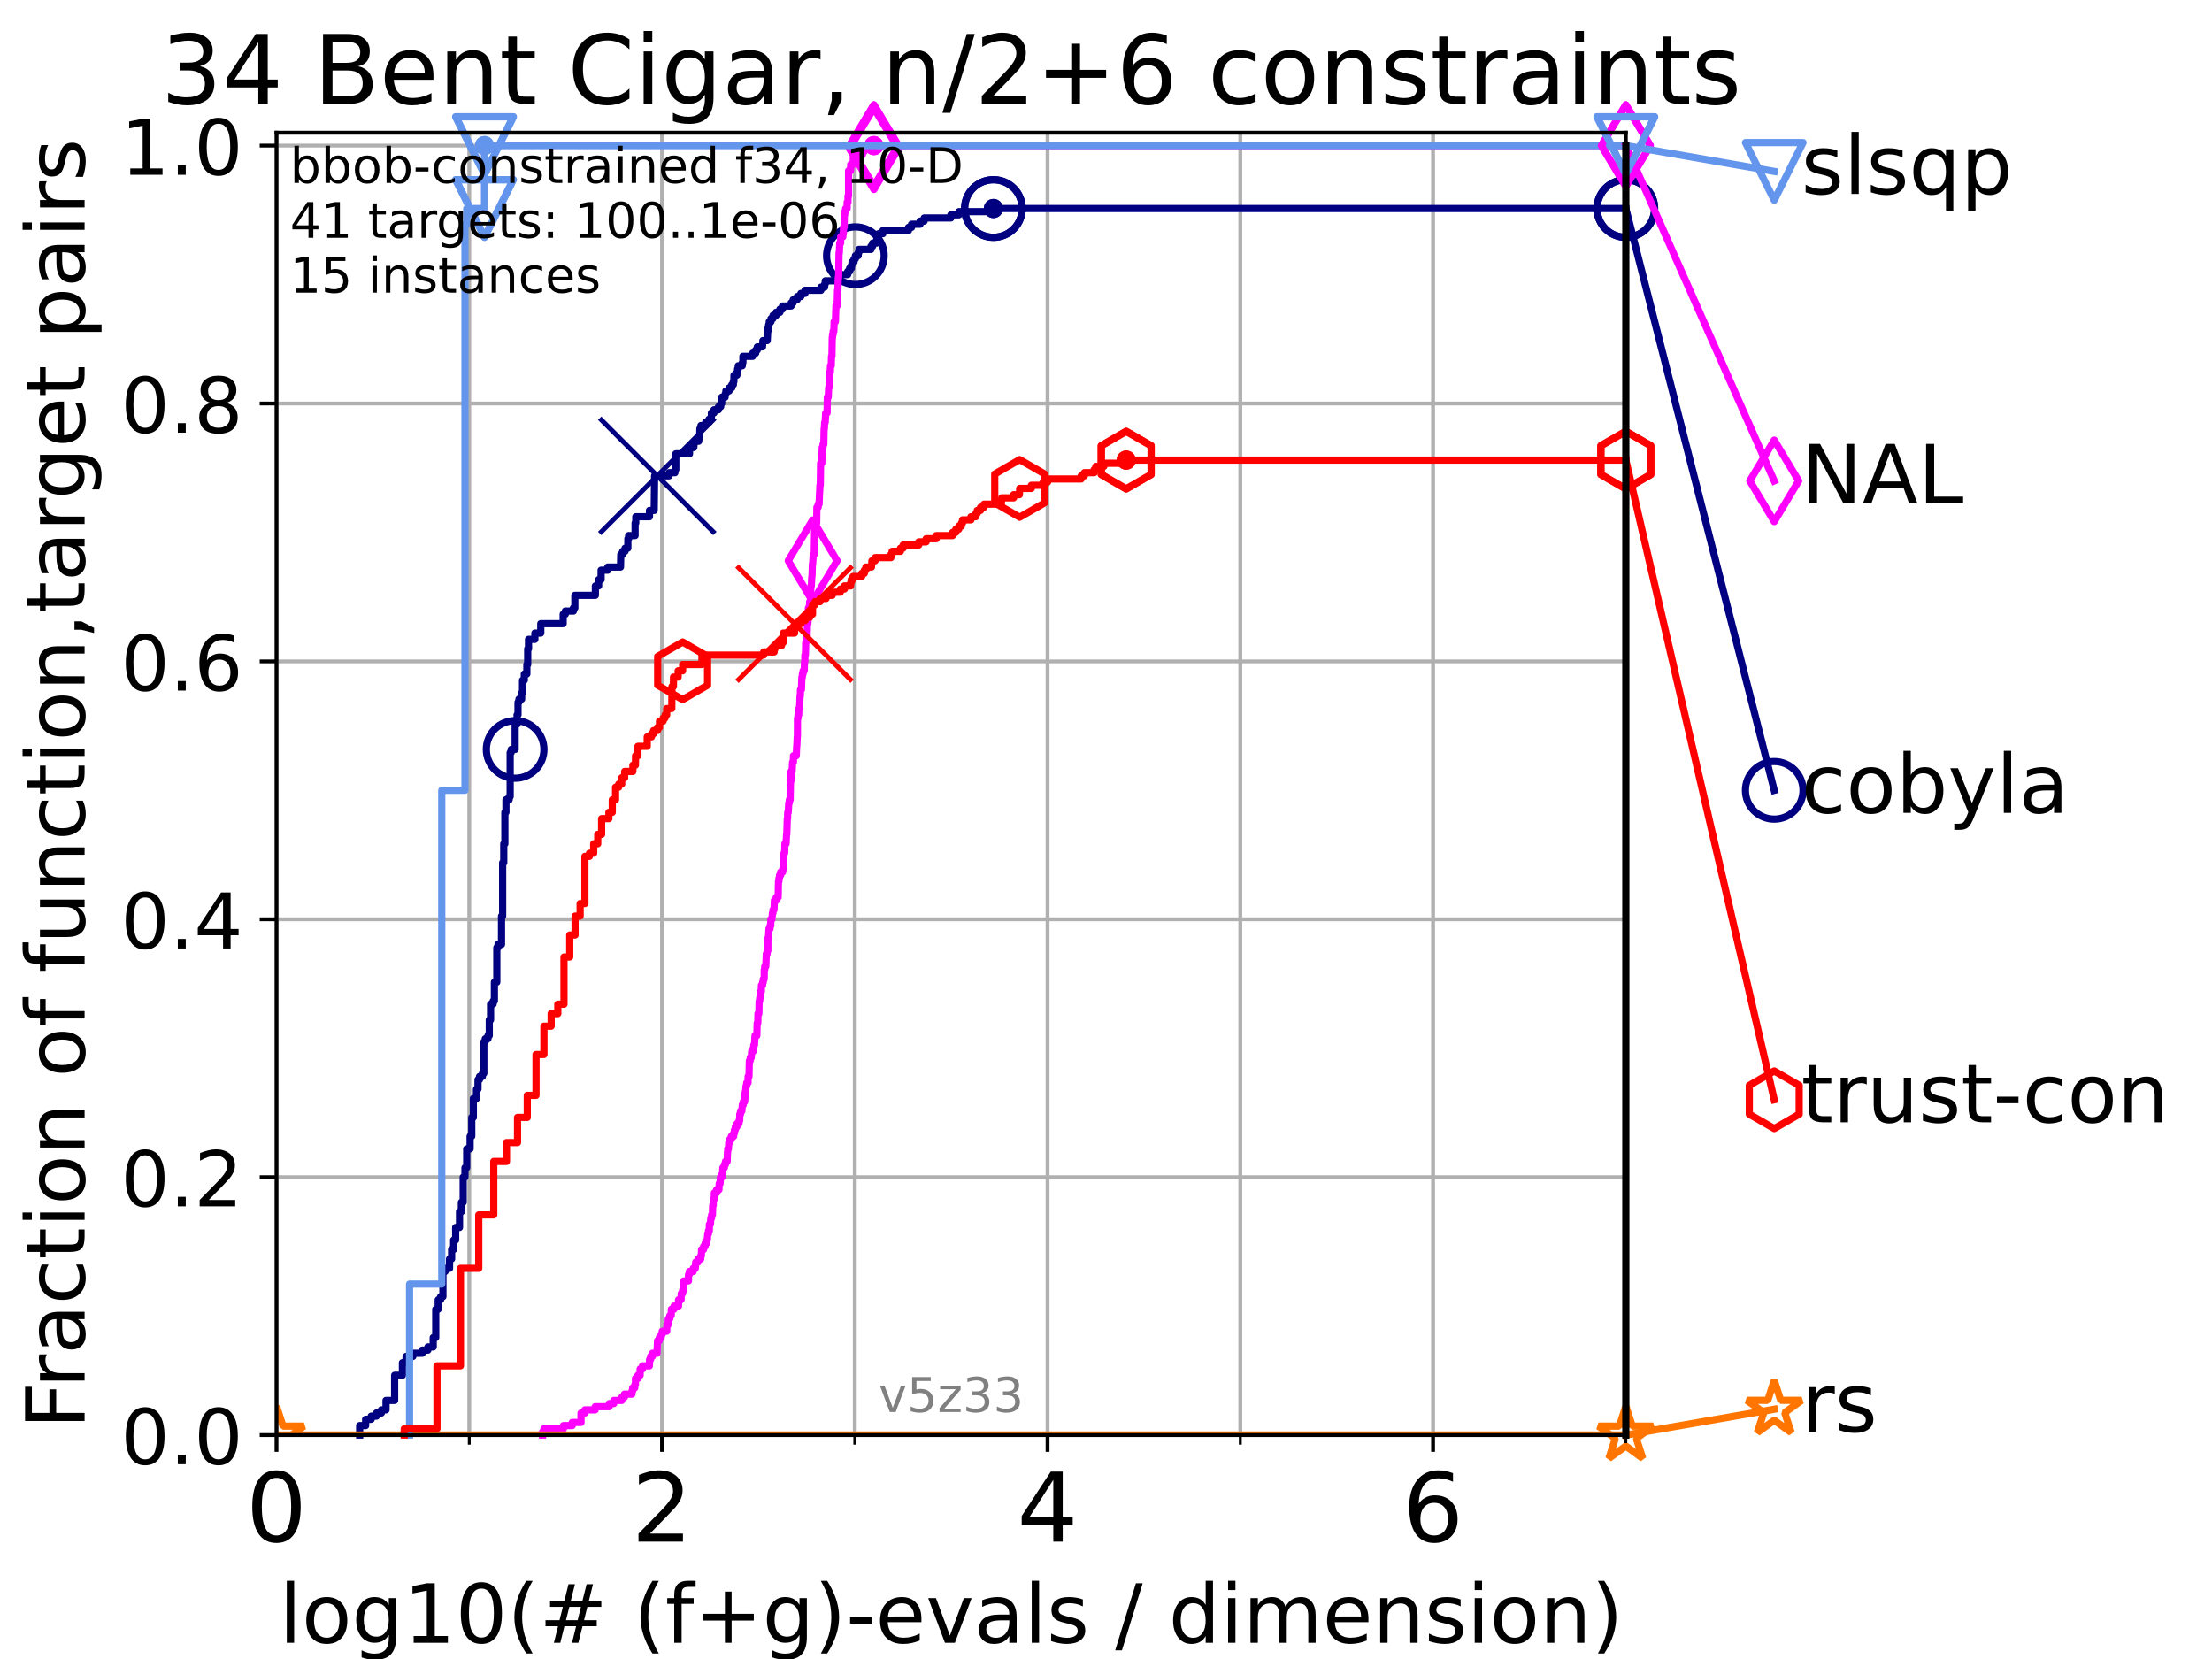 <?xml version="1.0" encoding="utf-8" standalone="no"?>
<!DOCTYPE svg PUBLIC "-//W3C//DTD SVG 1.1//EN"
  "http://www.w3.org/Graphics/SVG/1.1/DTD/svg11.dtd">
<!-- Created with matplotlib (https://matplotlib.org/) -->
<svg height="345.6pt" version="1.1" viewBox="0 0 460.8 345.6" width="460.8pt" xmlns="http://www.w3.org/2000/svg" xmlns:xlink="http://www.w3.org/1999/xlink">
 <defs>
  <style type="text/css">*{stroke-linecap:butt;stroke-linejoin:round;}</style>
 </defs>
 <g id="figure_1">
  <g id="patch_1">
   <path d="M 0 345.6 
L 460.8 345.6 
L 460.8 0 
L 0 0 
z
" style="fill:#ffffff;"/>
  </g>
  <g id="axes_1">
   <g id="patch_2">
    <path d="M 57.6 298.944 
L 338.688 298.944 
L 338.688 27.648 
L 57.6 27.648 
z
" style="fill:#ffffff;"/>
   </g>
   <g id="matplotlib.axis_1">
    <g id="xtick_1">
     <g id="line2d_1">
      <path clip-path="url(#pcfe51cb82c)" d="M 57.6 298.944 
L 57.6 27.648 
" style="fill:none;stroke:#b0b0b0;stroke-linecap:square;stroke-width:0.8;"/>
     </g>
     <g id="line2d_2">
      <defs>
       <path d="M 0 0 
L 0 3.5 
" id="m4f1f783af9" style="stroke:#000000;stroke-width:0.8;"/>
      </defs>
      <g>
       <use style="stroke:#000000;stroke-width:0.8;" x="57.6" xlink:href="#m4f1f783af9" y="298.944"/>
      </g>
     </g>
     <g id="text_1">
      <!-- 0 -->
      <g transform="translate(51.237 321.141)scale(0.2 -0.2)">
       <defs>
        <path d="M 31.781 66.406 
Q 24.172 66.406 20.328 58.906 
Q 16.5 51.422 16.5 36.375 
Q 16.5 21.391 20.328 13.891 
Q 24.172 6.391 31.781 6.391 
Q 39.453 6.391 43.281 13.891 
Q 47.125 21.391 47.125 36.375 
Q 47.125 51.422 43.281 58.906 
Q 39.453 66.406 31.781 66.406 
z
M 31.781 74.219 
Q 44.047 74.219 50.516 64.516 
Q 56.984 54.828 56.984 36.375 
Q 56.984 17.969 50.516 8.266 
Q 44.047 -1.422 31.781 -1.422 
Q 19.531 -1.422 13.062 8.266 
Q 6.594 17.969 6.594 36.375 
Q 6.594 54.828 13.062 64.516 
Q 19.531 74.219 31.781 74.219 
z
" id="DejaVuSans-48"/>
       </defs>
       <use xlink:href="#DejaVuSans-48"/>
      </g>
     </g>
    </g>
    <g id="xtick_2">
     <g id="line2d_3">
      <path clip-path="url(#pcfe51cb82c)" d="M 137.911 298.944 
L 137.911 27.648 
" style="fill:none;stroke:#b0b0b0;stroke-linecap:square;stroke-width:0.8;"/>
     </g>
     <g id="line2d_4">
      <g>
       <use style="stroke:#000000;stroke-width:0.8;" x="137.911" xlink:href="#m4f1f783af9" y="298.944"/>
      </g>
     </g>
     <g id="text_2">
      <!-- 2 -->
      <g transform="translate(131.548 321.141)scale(0.2 -0.2)">
       <defs>
        <path d="M 19.188 8.297 
L 53.609 8.297 
L 53.609 0 
L 7.328 0 
L 7.328 8.297 
Q 12.938 14.109 22.625 23.891 
Q 32.328 33.688 34.812 36.531 
Q 39.547 41.844 41.422 45.531 
Q 43.312 49.219 43.312 52.781 
Q 43.312 58.594 39.234 62.25 
Q 35.156 65.922 28.609 65.922 
Q 23.969 65.922 18.812 64.312 
Q 13.672 62.703 7.812 59.422 
L 7.812 69.391 
Q 13.766 71.781 18.938 73 
Q 24.125 74.219 28.422 74.219 
Q 39.75 74.219 46.484 68.547 
Q 53.219 62.891 53.219 53.422 
Q 53.219 48.922 51.531 44.891 
Q 49.859 40.875 45.406 35.406 
Q 44.188 33.984 37.641 27.219 
Q 31.109 20.453 19.188 8.297 
z
" id="DejaVuSans-50"/>
       </defs>
       <use xlink:href="#DejaVuSans-50"/>
      </g>
     </g>
    </g>
    <g id="xtick_3">
     <g id="line2d_5">
      <path clip-path="url(#pcfe51cb82c)" d="M 218.222 298.944 
L 218.222 27.648 
" style="fill:none;stroke:#b0b0b0;stroke-linecap:square;stroke-width:0.8;"/>
     </g>
     <g id="line2d_6">
      <g>
       <use style="stroke:#000000;stroke-width:0.8;" x="218.222" xlink:href="#m4f1f783af9" y="298.944"/>
      </g>
     </g>
     <g id="text_3">
      <!-- 4 -->
      <g transform="translate(211.859 321.141)scale(0.2 -0.2)">
       <defs>
        <path d="M 37.797 64.312 
L 12.891 25.391 
L 37.797 25.391 
z
M 35.203 72.906 
L 47.609 72.906 
L 47.609 25.391 
L 58.016 25.391 
L 58.016 17.188 
L 47.609 17.188 
L 47.609 0 
L 37.797 0 
L 37.797 17.188 
L 4.891 17.188 
L 4.891 26.703 
z
" id="DejaVuSans-52"/>
       </defs>
       <use xlink:href="#DejaVuSans-52"/>
      </g>
     </g>
    </g>
    <g id="xtick_4">
     <g id="line2d_7">
      <path clip-path="url(#pcfe51cb82c)" d="M 298.533 298.944 
L 298.533 27.648 
" style="fill:none;stroke:#b0b0b0;stroke-linecap:square;stroke-width:0.8;"/>
     </g>
     <g id="line2d_8">
      <g>
       <use style="stroke:#000000;stroke-width:0.8;" x="298.533" xlink:href="#m4f1f783af9" y="298.944"/>
      </g>
     </g>
     <g id="text_4">
      <!-- 6 -->
      <g transform="translate(292.17 321.141)scale(0.2 -0.2)">
       <defs>
        <path d="M 33.016 40.375 
Q 26.375 40.375 22.484 35.828 
Q 18.609 31.297 18.609 23.391 
Q 18.609 15.531 22.484 10.953 
Q 26.375 6.391 33.016 6.391 
Q 39.656 6.391 43.531 10.953 
Q 47.406 15.531 47.406 23.391 
Q 47.406 31.297 43.531 35.828 
Q 39.656 40.375 33.016 40.375 
z
M 52.594 71.297 
L 52.594 62.312 
Q 48.875 64.062 45.094 64.984 
Q 41.312 65.922 37.594 65.922 
Q 27.828 65.922 22.672 59.328 
Q 17.531 52.734 16.797 39.406 
Q 19.672 43.656 24.016 45.922 
Q 28.375 48.188 33.594 48.188 
Q 44.578 48.188 50.953 41.516 
Q 57.328 34.859 57.328 23.391 
Q 57.328 12.156 50.688 5.359 
Q 44.047 -1.422 33.016 -1.422 
Q 20.359 -1.422 13.672 8.266 
Q 6.984 17.969 6.984 36.375 
Q 6.984 53.656 15.188 63.938 
Q 23.391 74.219 37.203 74.219 
Q 40.922 74.219 44.703 73.484 
Q 48.484 72.75 52.594 71.297 
z
" id="DejaVuSans-54"/>
       </defs>
       <use xlink:href="#DejaVuSans-54"/>
      </g>
     </g>
    </g>
    <g id="xtick_5">
     <g id="line2d_9">
      <path clip-path="url(#pcfe51cb82c)" d="M 97.755 298.944 
L 97.755 27.648 
" style="fill:none;stroke:#b0b0b0;stroke-linecap:square;stroke-width:0.8;"/>
     </g>
     <g id="line2d_10">
      <defs>
       <path d="M 0 0 
L 0 2 
" id="m7817c82cf4" style="stroke:#000000;stroke-width:0.6;"/>
      </defs>
      <g>
       <use style="stroke:#000000;stroke-width:0.6;" x="97.755" xlink:href="#m7817c82cf4" y="298.944"/>
      </g>
     </g>
    </g>
    <g id="xtick_6">
     <g id="line2d_11">
      <path clip-path="url(#pcfe51cb82c)" d="M 178.066 298.944 
L 178.066 27.648 
" style="fill:none;stroke:#b0b0b0;stroke-linecap:square;stroke-width:0.8;"/>
     </g>
     <g id="line2d_12">
      <g>
       <use style="stroke:#000000;stroke-width:0.6;" x="178.066" xlink:href="#m7817c82cf4" y="298.944"/>
      </g>
     </g>
    </g>
    <g id="xtick_7">
     <g id="line2d_13">
      <path clip-path="url(#pcfe51cb82c)" d="M 258.377 298.944 
L 258.377 27.648 
" style="fill:none;stroke:#b0b0b0;stroke-linecap:square;stroke-width:0.8;"/>
     </g>
     <g id="line2d_14">
      <g>
       <use style="stroke:#000000;stroke-width:0.6;" x="258.377" xlink:href="#m7817c82cf4" y="298.944"/>
      </g>
     </g>
    </g>
    <g id="xtick_8">
     <g id="line2d_15">
      <path clip-path="url(#pcfe51cb82c)" d="M 338.688 298.944 
L 338.688 27.648 
" style="fill:none;stroke:#b0b0b0;stroke-linecap:square;stroke-width:0.8;"/>
     </g>
     <g id="line2d_16">
      <g>
       <use style="stroke:#000000;stroke-width:0.6;" x="338.688" xlink:href="#m7817c82cf4" y="298.944"/>
      </g>
     </g>
    </g>
    <g id="text_5">
     <!-- log10(# (f+g)-evals / dimension) -->
     <g transform="translate(58.145 342.218)scale(0.17 -0.17)">
      <defs>
       <path d="M 9.422 75.984 
L 18.406 75.984 
L 18.406 0 
L 9.422 0 
z
" id="DejaVuSans-108"/>
       <path d="M 30.609 48.391 
Q 23.391 48.391 19.188 42.75 
Q 14.984 37.109 14.984 27.297 
Q 14.984 17.484 19.156 11.844 
Q 23.344 6.203 30.609 6.203 
Q 37.797 6.203 41.984 11.859 
Q 46.188 17.531 46.188 27.297 
Q 46.188 37.016 41.984 42.703 
Q 37.797 48.391 30.609 48.391 
z
M 30.609 56 
Q 42.328 56 49.016 48.375 
Q 55.719 40.766 55.719 27.297 
Q 55.719 13.875 49.016 6.219 
Q 42.328 -1.422 30.609 -1.422 
Q 18.844 -1.422 12.172 6.219 
Q 5.516 13.875 5.516 27.297 
Q 5.516 40.766 12.172 48.375 
Q 18.844 56 30.609 56 
z
" id="DejaVuSans-111"/>
       <path d="M 45.406 27.984 
Q 45.406 37.75 41.375 43.109 
Q 37.359 48.484 30.078 48.484 
Q 22.859 48.484 18.828 43.109 
Q 14.797 37.75 14.797 27.984 
Q 14.797 18.266 18.828 12.891 
Q 22.859 7.516 30.078 7.516 
Q 37.359 7.516 41.375 12.891 
Q 45.406 18.266 45.406 27.984 
z
M 54.391 6.781 
Q 54.391 -7.172 48.188 -13.984 
Q 42 -20.797 29.203 -20.797 
Q 24.469 -20.797 20.266 -20.094 
Q 16.062 -19.391 12.109 -17.922 
L 12.109 -9.188 
Q 16.062 -11.328 19.922 -12.344 
Q 23.781 -13.375 27.781 -13.375 
Q 36.625 -13.375 41.016 -8.766 
Q 45.406 -4.156 45.406 5.172 
L 45.406 9.625 
Q 42.625 4.781 38.281 2.391 
Q 33.938 0 27.875 0 
Q 17.828 0 11.672 7.656 
Q 5.516 15.328 5.516 27.984 
Q 5.516 40.672 11.672 48.328 
Q 17.828 56 27.875 56 
Q 33.938 56 38.281 53.609 
Q 42.625 51.219 45.406 46.391 
L 45.406 54.688 
L 54.391 54.688 
z
" id="DejaVuSans-103"/>
       <path d="M 12.406 8.297 
L 28.516 8.297 
L 28.516 63.922 
L 10.984 60.406 
L 10.984 69.391 
L 28.422 72.906 
L 38.281 72.906 
L 38.281 8.297 
L 54.391 8.297 
L 54.391 0 
L 12.406 0 
z
" id="DejaVuSans-49"/>
       <path d="M 31 75.875 
Q 24.469 64.656 21.281 53.656 
Q 18.109 42.672 18.109 31.391 
Q 18.109 20.125 21.312 9.062 
Q 24.516 -2 31 -13.188 
L 23.188 -13.188 
Q 15.875 -1.703 12.234 9.375 
Q 8.594 20.453 8.594 31.391 
Q 8.594 42.281 12.203 53.312 
Q 15.828 64.359 23.188 75.875 
z
" id="DejaVuSans-40"/>
       <path d="M 51.125 44 
L 36.922 44 
L 32.812 27.688 
L 47.125 27.688 
z
M 43.797 71.781 
L 38.719 51.516 
L 52.984 51.516 
L 58.109 71.781 
L 65.922 71.781 
L 60.891 51.516 
L 76.125 51.516 
L 76.125 44 
L 58.984 44 
L 54.984 27.688 
L 70.516 27.688 
L 70.516 20.219 
L 53.078 20.219 
L 48 0 
L 40.188 0 
L 45.219 20.219 
L 30.906 20.219 
L 25.875 0 
L 18.016 0 
L 23.094 20.219 
L 7.719 20.219 
L 7.719 27.688 
L 24.906 27.688 
L 29 44 
L 13.281 44 
L 13.281 51.516 
L 30.906 51.516 
L 35.891 71.781 
z
" id="DejaVuSans-35"/>
       <path id="DejaVuSans-32"/>
       <path d="M 37.109 75.984 
L 37.109 68.5 
L 28.516 68.5 
Q 23.688 68.5 21.797 66.547 
Q 19.922 64.594 19.922 59.516 
L 19.922 54.688 
L 34.719 54.688 
L 34.719 47.703 
L 19.922 47.703 
L 19.922 0 
L 10.891 0 
L 10.891 47.703 
L 2.297 47.703 
L 2.297 54.688 
L 10.891 54.688 
L 10.891 58.5 
Q 10.891 67.625 15.141 71.797 
Q 19.391 75.984 28.609 75.984 
z
" id="DejaVuSans-102"/>
       <path d="M 46 62.703 
L 46 35.5 
L 73.188 35.5 
L 73.188 27.203 
L 46 27.203 
L 46 0 
L 37.797 0 
L 37.797 27.203 
L 10.594 27.203 
L 10.594 35.5 
L 37.797 35.5 
L 37.797 62.703 
z
" id="DejaVuSans-43"/>
       <path d="M 8.016 75.875 
L 15.828 75.875 
Q 23.141 64.359 26.781 53.312 
Q 30.422 42.281 30.422 31.391 
Q 30.422 20.453 26.781 9.375 
Q 23.141 -1.703 15.828 -13.188 
L 8.016 -13.188 
Q 14.5 -2 17.703 9.062 
Q 20.906 20.125 20.906 31.391 
Q 20.906 42.672 17.703 53.656 
Q 14.5 64.656 8.016 75.875 
z
" id="DejaVuSans-41"/>
       <path d="M 4.891 31.391 
L 31.203 31.391 
L 31.203 23.391 
L 4.891 23.391 
z
" id="DejaVuSans-45"/>
       <path d="M 56.203 29.594 
L 56.203 25.203 
L 14.891 25.203 
Q 15.484 15.922 20.484 11.062 
Q 25.484 6.203 34.422 6.203 
Q 39.594 6.203 44.453 7.469 
Q 49.312 8.734 54.109 11.281 
L 54.109 2.781 
Q 49.266 0.734 44.188 -0.344 
Q 39.109 -1.422 33.891 -1.422 
Q 20.797 -1.422 13.156 6.188 
Q 5.516 13.812 5.516 26.812 
Q 5.516 40.234 12.766 48.109 
Q 20.016 56 32.328 56 
Q 43.359 56 49.781 48.891 
Q 56.203 41.797 56.203 29.594 
z
M 47.219 32.234 
Q 47.125 39.594 43.094 43.984 
Q 39.062 48.391 32.422 48.391 
Q 24.906 48.391 20.391 44.141 
Q 15.875 39.891 15.188 32.172 
z
" id="DejaVuSans-101"/>
       <path d="M 2.984 54.688 
L 12.5 54.688 
L 29.594 8.797 
L 46.688 54.688 
L 56.203 54.688 
L 35.688 0 
L 23.484 0 
z
" id="DejaVuSans-118"/>
       <path d="M 34.281 27.484 
Q 23.391 27.484 19.188 25 
Q 14.984 22.516 14.984 16.5 
Q 14.984 11.719 18.141 8.906 
Q 21.297 6.109 26.703 6.109 
Q 34.188 6.109 38.703 11.406 
Q 43.219 16.703 43.219 25.484 
L 43.219 27.484 
z
M 52.203 31.203 
L 52.203 0 
L 43.219 0 
L 43.219 8.297 
Q 40.141 3.328 35.547 0.953 
Q 30.953 -1.422 24.312 -1.422 
Q 15.922 -1.422 10.953 3.297 
Q 6 8.016 6 15.922 
Q 6 25.141 12.172 29.828 
Q 18.359 34.516 30.609 34.516 
L 43.219 34.516 
L 43.219 35.406 
Q 43.219 41.609 39.141 45 
Q 35.062 48.391 27.688 48.391 
Q 23 48.391 18.547 47.266 
Q 14.109 46.141 10.016 43.891 
L 10.016 52.203 
Q 14.938 54.109 19.578 55.047 
Q 24.219 56 28.609 56 
Q 40.484 56 46.344 49.844 
Q 52.203 43.703 52.203 31.203 
z
" id="DejaVuSans-97"/>
       <path d="M 44.281 53.078 
L 44.281 44.578 
Q 40.484 46.531 36.375 47.5 
Q 32.281 48.484 27.875 48.484 
Q 21.188 48.484 17.844 46.438 
Q 14.5 44.391 14.5 40.281 
Q 14.5 37.156 16.891 35.375 
Q 19.281 33.594 26.516 31.984 
L 29.594 31.297 
Q 39.156 29.25 43.188 25.516 
Q 47.219 21.781 47.219 15.094 
Q 47.219 7.469 41.188 3.016 
Q 35.156 -1.422 24.609 -1.422 
Q 20.219 -1.422 15.453 -0.562 
Q 10.688 0.297 5.422 2 
L 5.422 11.281 
Q 10.406 8.688 15.234 7.391 
Q 20.062 6.109 24.812 6.109 
Q 31.156 6.109 34.562 8.281 
Q 37.984 10.453 37.984 14.406 
Q 37.984 18.062 35.516 20.016 
Q 33.062 21.969 24.703 23.781 
L 21.578 24.516 
Q 13.234 26.266 9.516 29.906 
Q 5.812 33.547 5.812 39.891 
Q 5.812 47.609 11.281 51.797 
Q 16.75 56 26.812 56 
Q 31.781 56 36.172 55.266 
Q 40.578 54.547 44.281 53.078 
z
" id="DejaVuSans-115"/>
       <path d="M 25.391 72.906 
L 33.688 72.906 
L 8.297 -9.281 
L 0 -9.281 
z
" id="DejaVuSans-47"/>
       <path d="M 45.406 46.391 
L 45.406 75.984 
L 54.391 75.984 
L 54.391 0 
L 45.406 0 
L 45.406 8.203 
Q 42.578 3.328 38.25 0.953 
Q 33.938 -1.422 27.875 -1.422 
Q 17.969 -1.422 11.734 6.484 
Q 5.516 14.406 5.516 27.297 
Q 5.516 40.188 11.734 48.094 
Q 17.969 56 27.875 56 
Q 33.938 56 38.25 53.625 
Q 42.578 51.266 45.406 46.391 
z
M 14.797 27.297 
Q 14.797 17.391 18.875 11.75 
Q 22.953 6.109 30.078 6.109 
Q 37.203 6.109 41.297 11.75 
Q 45.406 17.391 45.406 27.297 
Q 45.406 37.203 41.297 42.844 
Q 37.203 48.484 30.078 48.484 
Q 22.953 48.484 18.875 42.844 
Q 14.797 37.203 14.797 27.297 
z
" id="DejaVuSans-100"/>
       <path d="M 9.422 54.688 
L 18.406 54.688 
L 18.406 0 
L 9.422 0 
z
M 9.422 75.984 
L 18.406 75.984 
L 18.406 64.594 
L 9.422 64.594 
z
" id="DejaVuSans-105"/>
       <path d="M 52 44.188 
Q 55.375 50.25 60.062 53.125 
Q 64.75 56 71.094 56 
Q 79.641 56 84.281 50.016 
Q 88.922 44.047 88.922 33.016 
L 88.922 0 
L 79.891 0 
L 79.891 32.719 
Q 79.891 40.578 77.094 44.375 
Q 74.312 48.188 68.609 48.188 
Q 61.625 48.188 57.562 43.547 
Q 53.516 38.922 53.516 30.906 
L 53.516 0 
L 44.484 0 
L 44.484 32.719 
Q 44.484 40.625 41.703 44.406 
Q 38.922 48.188 33.109 48.188 
Q 26.219 48.188 22.156 43.531 
Q 18.109 38.875 18.109 30.906 
L 18.109 0 
L 9.078 0 
L 9.078 54.688 
L 18.109 54.688 
L 18.109 46.188 
Q 21.188 51.219 25.484 53.609 
Q 29.781 56 35.688 56 
Q 41.656 56 45.828 52.969 
Q 50 49.953 52 44.188 
z
" id="DejaVuSans-109"/>
       <path d="M 54.891 33.016 
L 54.891 0 
L 45.906 0 
L 45.906 32.719 
Q 45.906 40.484 42.875 44.328 
Q 39.844 48.188 33.797 48.188 
Q 26.516 48.188 22.312 43.547 
Q 18.109 38.922 18.109 30.906 
L 18.109 0 
L 9.078 0 
L 9.078 54.688 
L 18.109 54.688 
L 18.109 46.188 
Q 21.344 51.125 25.703 53.562 
Q 30.078 56 35.797 56 
Q 45.219 56 50.047 50.172 
Q 54.891 44.344 54.891 33.016 
z
" id="DejaVuSans-110"/>
      </defs>
      <use xlink:href="#DejaVuSans-108"/>
      <use x="27.783" xlink:href="#DejaVuSans-111"/>
      <use x="88.965" xlink:href="#DejaVuSans-103"/>
      <use x="152.441" xlink:href="#DejaVuSans-49"/>
      <use x="216.064" xlink:href="#DejaVuSans-48"/>
      <use x="279.688" xlink:href="#DejaVuSans-40"/>
      <use x="318.701" xlink:href="#DejaVuSans-35"/>
      <use x="402.49" xlink:href="#DejaVuSans-32"/>
      <use x="434.277" xlink:href="#DejaVuSans-40"/>
      <use x="473.291" xlink:href="#DejaVuSans-102"/>
      <use x="508.496" xlink:href="#DejaVuSans-43"/>
      <use x="592.285" xlink:href="#DejaVuSans-103"/>
      <use x="655.762" xlink:href="#DejaVuSans-41"/>
      <use x="694.775" xlink:href="#DejaVuSans-45"/>
      <use x="730.859" xlink:href="#DejaVuSans-101"/>
      <use x="792.383" xlink:href="#DejaVuSans-118"/>
      <use x="851.562" xlink:href="#DejaVuSans-97"/>
      <use x="912.842" xlink:href="#DejaVuSans-108"/>
      <use x="940.625" xlink:href="#DejaVuSans-115"/>
      <use x="992.725" xlink:href="#DejaVuSans-32"/>
      <use x="1024.512" xlink:href="#DejaVuSans-47"/>
      <use x="1058.203" xlink:href="#DejaVuSans-32"/>
      <use x="1089.99" xlink:href="#DejaVuSans-100"/>
      <use x="1153.467" xlink:href="#DejaVuSans-105"/>
      <use x="1181.25" xlink:href="#DejaVuSans-109"/>
      <use x="1278.662" xlink:href="#DejaVuSans-101"/>
      <use x="1340.186" xlink:href="#DejaVuSans-110"/>
      <use x="1403.564" xlink:href="#DejaVuSans-115"/>
      <use x="1455.664" xlink:href="#DejaVuSans-105"/>
      <use x="1483.447" xlink:href="#DejaVuSans-111"/>
      <use x="1544.629" xlink:href="#DejaVuSans-110"/>
      <use x="1608.008" xlink:href="#DejaVuSans-41"/>
     </g>
    </g>
   </g>
   <g id="matplotlib.axis_2">
    <g id="ytick_1">
     <g id="line2d_17">
      <path clip-path="url(#pcfe51cb82c)" d="M 57.6 298.944 
L 338.688 298.944 
" style="fill:none;stroke:#b0b0b0;stroke-linecap:square;stroke-width:0.8;"/>
     </g>
     <g id="line2d_18">
      <defs>
       <path d="M 0 0 
L -3.5 0 
" id="m4791f6da9c" style="stroke:#000000;stroke-width:0.8;"/>
      </defs>
      <g>
       <use style="stroke:#000000;stroke-width:0.8;" x="57.6" xlink:href="#m4791f6da9c" y="298.944"/>
      </g>
     </g>
     <g id="text_6">
      <!-- 0.0 -->
      <g transform="translate(25.155 305.023)scale(0.16 -0.16)">
       <defs>
        <path d="M 10.688 12.406 
L 21 12.406 
L 21 0 
L 10.688 0 
z
" id="DejaVuSans-46"/>
       </defs>
       <use xlink:href="#DejaVuSans-48"/>
       <use x="63.623" xlink:href="#DejaVuSans-46"/>
       <use x="95.41" xlink:href="#DejaVuSans-48"/>
      </g>
     </g>
    </g>
    <g id="ytick_2">
     <g id="line2d_19">
      <path clip-path="url(#pcfe51cb82c)" d="M 57.6 245.222 
L 338.688 245.222 
" style="fill:none;stroke:#b0b0b0;stroke-linecap:square;stroke-width:0.8;"/>
     </g>
     <g id="line2d_20">
      <g>
       <use style="stroke:#000000;stroke-width:0.8;" x="57.6" xlink:href="#m4791f6da9c" y="245.222"/>
      </g>
     </g>
     <g id="text_7">
      <!-- 0.2 -->
      <g transform="translate(25.155 251.301)scale(0.16 -0.16)">
       <use xlink:href="#DejaVuSans-48"/>
       <use x="63.623" xlink:href="#DejaVuSans-46"/>
       <use x="95.41" xlink:href="#DejaVuSans-50"/>
      </g>
     </g>
    </g>
    <g id="ytick_3">
     <g id="line2d_21">
      <path clip-path="url(#pcfe51cb82c)" d="M 57.6 191.5 
L 338.688 191.5 
" style="fill:none;stroke:#b0b0b0;stroke-linecap:square;stroke-width:0.8;"/>
     </g>
     <g id="line2d_22">
      <g>
       <use style="stroke:#000000;stroke-width:0.8;" x="57.6" xlink:href="#m4791f6da9c" y="191.5"/>
      </g>
     </g>
     <g id="text_8">
      <!-- 0.4 -->
      <g transform="translate(25.155 197.579)scale(0.16 -0.16)">
       <use xlink:href="#DejaVuSans-48"/>
       <use x="63.623" xlink:href="#DejaVuSans-46"/>
       <use x="95.41" xlink:href="#DejaVuSans-52"/>
      </g>
     </g>
    </g>
    <g id="ytick_4">
     <g id="line2d_23">
      <path clip-path="url(#pcfe51cb82c)" d="M 57.6 137.778 
L 338.688 137.778 
" style="fill:none;stroke:#b0b0b0;stroke-linecap:square;stroke-width:0.8;"/>
     </g>
     <g id="line2d_24">
      <g>
       <use style="stroke:#000000;stroke-width:0.8;" x="57.6" xlink:href="#m4791f6da9c" y="137.778"/>
      </g>
     </g>
     <g id="text_9">
      <!-- 0.6 -->
      <g transform="translate(25.155 143.857)scale(0.16 -0.16)">
       <use xlink:href="#DejaVuSans-48"/>
       <use x="63.623" xlink:href="#DejaVuSans-46"/>
       <use x="95.41" xlink:href="#DejaVuSans-54"/>
      </g>
     </g>
    </g>
    <g id="ytick_5">
     <g id="line2d_25">
      <path clip-path="url(#pcfe51cb82c)" d="M 57.6 84.056 
L 338.688 84.056 
" style="fill:none;stroke:#b0b0b0;stroke-linecap:square;stroke-width:0.8;"/>
     </g>
     <g id="line2d_26">
      <g>
       <use style="stroke:#000000;stroke-width:0.8;" x="57.6" xlink:href="#m4791f6da9c" y="84.056"/>
      </g>
     </g>
     <g id="text_10">
      <!-- 0.8 -->
      <g transform="translate(25.155 90.135)scale(0.16 -0.16)">
       <defs>
        <path d="M 31.781 34.625 
Q 24.75 34.625 20.719 30.859 
Q 16.703 27.094 16.703 20.516 
Q 16.703 13.922 20.719 10.156 
Q 24.75 6.391 31.781 6.391 
Q 38.812 6.391 42.859 10.172 
Q 46.922 13.969 46.922 20.516 
Q 46.922 27.094 42.891 30.859 
Q 38.875 34.625 31.781 34.625 
z
M 21.922 38.812 
Q 15.578 40.375 12.031 44.719 
Q 8.5 49.078 8.5 55.328 
Q 8.5 64.062 14.719 69.141 
Q 20.953 74.219 31.781 74.219 
Q 42.672 74.219 48.875 69.141 
Q 55.078 64.062 55.078 55.328 
Q 55.078 49.078 51.531 44.719 
Q 48 40.375 41.703 38.812 
Q 48.828 37.156 52.797 32.312 
Q 56.781 27.484 56.781 20.516 
Q 56.781 9.906 50.312 4.234 
Q 43.844 -1.422 31.781 -1.422 
Q 19.734 -1.422 13.25 4.234 
Q 6.781 9.906 6.781 20.516 
Q 6.781 27.484 10.781 32.312 
Q 14.797 37.156 21.922 38.812 
z
M 18.312 54.391 
Q 18.312 48.734 21.844 45.562 
Q 25.391 42.391 31.781 42.391 
Q 38.141 42.391 41.719 45.562 
Q 45.312 48.734 45.312 54.391 
Q 45.312 60.062 41.719 63.234 
Q 38.141 66.406 31.781 66.406 
Q 25.391 66.406 21.844 63.234 
Q 18.312 60.062 18.312 54.391 
z
" id="DejaVuSans-56"/>
       </defs>
       <use xlink:href="#DejaVuSans-48"/>
       <use x="63.623" xlink:href="#DejaVuSans-46"/>
       <use x="95.41" xlink:href="#DejaVuSans-56"/>
      </g>
     </g>
    </g>
    <g id="ytick_6">
     <g id="line2d_27">
      <path clip-path="url(#pcfe51cb82c)" d="M 57.6 30.334 
L 338.688 30.334 
" style="fill:none;stroke:#b0b0b0;stroke-linecap:square;stroke-width:0.8;"/>
     </g>
     <g id="line2d_28">
      <g>
       <use style="stroke:#000000;stroke-width:0.8;" x="57.6" xlink:href="#m4791f6da9c" y="30.334"/>
      </g>
     </g>
     <g id="text_11">
      <!-- 1.0 -->
      <g transform="translate(25.155 36.413)scale(0.16 -0.16)">
       <use xlink:href="#DejaVuSans-49"/>
       <use x="63.623" xlink:href="#DejaVuSans-46"/>
       <use x="95.41" xlink:href="#DejaVuSans-48"/>
      </g>
     </g>
    </g>
    <g id="text_12">
     <!-- Fraction of function,target pairs -->
     <g transform="translate(17.62 297.681)rotate(-90)scale(0.17 -0.17)">
      <defs>
       <path d="M 9.812 72.906 
L 51.703 72.906 
L 51.703 64.594 
L 19.672 64.594 
L 19.672 43.109 
L 48.578 43.109 
L 48.578 34.812 
L 19.672 34.812 
L 19.672 0 
L 9.812 0 
z
" id="DejaVuSans-70"/>
       <path d="M 41.109 46.297 
Q 39.594 47.172 37.812 47.578 
Q 36.031 48 33.891 48 
Q 26.266 48 22.188 43.047 
Q 18.109 38.094 18.109 28.812 
L 18.109 0 
L 9.078 0 
L 9.078 54.688 
L 18.109 54.688 
L 18.109 46.188 
Q 20.953 51.172 25.484 53.578 
Q 30.031 56 36.531 56 
Q 37.453 56 38.578 55.875 
Q 39.703 55.766 41.062 55.516 
z
" id="DejaVuSans-114"/>
       <path d="M 48.781 52.594 
L 48.781 44.188 
Q 44.969 46.297 41.141 47.344 
Q 37.312 48.391 33.406 48.391 
Q 24.656 48.391 19.812 42.844 
Q 14.984 37.312 14.984 27.297 
Q 14.984 17.281 19.812 11.734 
Q 24.656 6.203 33.406 6.203 
Q 37.312 6.203 41.141 7.25 
Q 44.969 8.297 48.781 10.406 
L 48.781 2.094 
Q 45.016 0.344 40.984 -0.531 
Q 36.969 -1.422 32.422 -1.422 
Q 20.062 -1.422 12.781 6.344 
Q 5.516 14.109 5.516 27.297 
Q 5.516 40.672 12.859 48.328 
Q 20.219 56 33.016 56 
Q 37.156 56 41.109 55.141 
Q 45.062 54.297 48.781 52.594 
z
" id="DejaVuSans-99"/>
       <path d="M 18.312 70.219 
L 18.312 54.688 
L 36.812 54.688 
L 36.812 47.703 
L 18.312 47.703 
L 18.312 18.016 
Q 18.312 11.328 20.141 9.422 
Q 21.969 7.516 27.594 7.516 
L 36.812 7.516 
L 36.812 0 
L 27.594 0 
Q 17.188 0 13.234 3.875 
Q 9.281 7.766 9.281 18.016 
L 9.281 47.703 
L 2.688 47.703 
L 2.688 54.688 
L 9.281 54.688 
L 9.281 70.219 
z
" id="DejaVuSans-116"/>
       <path d="M 8.5 21.578 
L 8.5 54.688 
L 17.484 54.688 
L 17.484 21.922 
Q 17.484 14.156 20.5 10.266 
Q 23.531 6.391 29.594 6.391 
Q 36.859 6.391 41.078 11.031 
Q 45.312 15.672 45.312 23.688 
L 45.312 54.688 
L 54.297 54.688 
L 54.297 0 
L 45.312 0 
L 45.312 8.406 
Q 42.047 3.422 37.719 1 
Q 33.406 -1.422 27.688 -1.422 
Q 18.266 -1.422 13.375 4.438 
Q 8.5 10.297 8.5 21.578 
z
M 31.109 56 
z
" id="DejaVuSans-117"/>
       <path d="M 11.719 12.406 
L 22.016 12.406 
L 22.016 4 
L 14.016 -11.625 
L 7.719 -11.625 
L 11.719 4 
z
" id="DejaVuSans-44"/>
       <path d="M 18.109 8.203 
L 18.109 -20.797 
L 9.078 -20.797 
L 9.078 54.688 
L 18.109 54.688 
L 18.109 46.391 
Q 20.953 51.266 25.266 53.625 
Q 29.594 56 35.594 56 
Q 45.562 56 51.781 48.094 
Q 58.016 40.188 58.016 27.297 
Q 58.016 14.406 51.781 6.484 
Q 45.562 -1.422 35.594 -1.422 
Q 29.594 -1.422 25.266 0.953 
Q 20.953 3.328 18.109 8.203 
z
M 48.688 27.297 
Q 48.688 37.203 44.609 42.844 
Q 40.531 48.484 33.406 48.484 
Q 26.266 48.484 22.188 42.844 
Q 18.109 37.203 18.109 27.297 
Q 18.109 17.391 22.188 11.75 
Q 26.266 6.109 33.406 6.109 
Q 40.531 6.109 44.609 11.75 
Q 48.688 17.391 48.688 27.297 
z
" id="DejaVuSans-112"/>
      </defs>
      <use xlink:href="#DejaVuSans-70"/>
      <use x="50.27" xlink:href="#DejaVuSans-114"/>
      <use x="91.383" xlink:href="#DejaVuSans-97"/>
      <use x="152.662" xlink:href="#DejaVuSans-99"/>
      <use x="207.643" xlink:href="#DejaVuSans-116"/>
      <use x="246.852" xlink:href="#DejaVuSans-105"/>
      <use x="274.635" xlink:href="#DejaVuSans-111"/>
      <use x="335.816" xlink:href="#DejaVuSans-110"/>
      <use x="399.195" xlink:href="#DejaVuSans-32"/>
      <use x="430.982" xlink:href="#DejaVuSans-111"/>
      <use x="492.164" xlink:href="#DejaVuSans-102"/>
      <use x="527.369" xlink:href="#DejaVuSans-32"/>
      <use x="559.156" xlink:href="#DejaVuSans-102"/>
      <use x="594.361" xlink:href="#DejaVuSans-117"/>
      <use x="657.74" xlink:href="#DejaVuSans-110"/>
      <use x="721.119" xlink:href="#DejaVuSans-99"/>
      <use x="776.1" xlink:href="#DejaVuSans-116"/>
      <use x="815.309" xlink:href="#DejaVuSans-105"/>
      <use x="843.092" xlink:href="#DejaVuSans-111"/>
      <use x="904.273" xlink:href="#DejaVuSans-110"/>
      <use x="967.652" xlink:href="#DejaVuSans-44"/>
      <use x="999.439" xlink:href="#DejaVuSans-116"/>
      <use x="1038.648" xlink:href="#DejaVuSans-97"/>
      <use x="1099.928" xlink:href="#DejaVuSans-114"/>
      <use x="1139.291" xlink:href="#DejaVuSans-103"/>
      <use x="1202.768" xlink:href="#DejaVuSans-101"/>
      <use x="1264.291" xlink:href="#DejaVuSans-116"/>
      <use x="1303.5" xlink:href="#DejaVuSans-32"/>
      <use x="1335.287" xlink:href="#DejaVuSans-112"/>
      <use x="1398.764" xlink:href="#DejaVuSans-97"/>
      <use x="1460.043" xlink:href="#DejaVuSans-105"/>
      <use x="1487.826" xlink:href="#DejaVuSans-114"/>
      <use x="1528.939" xlink:href="#DejaVuSans-115"/>
     </g>
    </g>
   </g>
   <g id="line2d_29">
    <defs>
     <path d="M 0 1.5 
C 0.398 1.5 0.779 1.342 1.061 1.061 
C 1.342 0.779 1.5 0.398 1.5 0 
C 1.5 -0.398 1.342 -0.779 1.061 -1.061 
C 0.779 -1.342 0.398 -1.5 0 -1.5 
C -0.398 -1.5 -0.779 -1.342 -1.061 -1.061 
C -1.342 -0.779 -1.5 -0.398 -1.5 0 
C -1.5 0.398 -1.342 0.779 -1.061 1.061 
C -0.779 1.342 -0.398 1.5 0 1.5 
z
" id="ma8d1f603de" style="stroke:#000080;"/>
    </defs>
    <g>
     <use style="fill:#000080;stroke:#000080;" x="206.947" xlink:href="#ma8d1f603de" y="43.437"/>
     <use style="fill:#000080;stroke:#000080;" x="206.947" xlink:href="#ma8d1f603de" y="43.437"/>
    </g>
   </g>
   <g id="line2d_30">
    <path d="M 74.922 298.944 
L 74.922 296.979 
L 76.168 296.979 
L 76.168 295.668 
L 77.331 295.668 
L 77.331 295.013 
L 78.421 295.013 
L 78.421 294.358 
L 79.447 294.358 
L 79.447 293.703 
L 80.416 293.703 
L 80.416 291.737 
L 82.207 291.737 
L 82.207 286.496 
L 83.83 286.496 
L 83.83 283.876 
L 84.588 283.876 
L 84.588 282.565 
L 86.013 282.565 
L 86.013 281.91 
L 87.952 281.91 
L 87.952 281.255 
L 89.135 281.255 
L 89.135 280.6 
L 90.243 280.6 
L 90.243 278.634 
L 90.771 278.634 
L 90.771 272.738 
L 91.284 272.738 
L 91.284 270.773 
L 91.783 270.773 
L 91.783 270.118 
L 92.267 270.118 
L 92.267 264.876 
L 92.738 264.876 
L 92.738 264.221 
L 93.645 264.221 
L 93.645 262.256 
L 94.081 262.256 
L 94.081 260.29 
L 94.506 260.29 
L 94.506 258.325 
L 94.921 258.325 
L 94.921 255.704 
L 95.723 255.704 
L 95.723 252.429 
L 96.111 252.429 
L 96.111 250.463 
L 96.49 250.463 
L 96.49 245.222 
L 96.861 245.222 
L 96.861 243.257 
L 97.224 243.257 
L 97.224 239.326 
L 97.929 239.326 
L 97.929 236.705 
L 98.271 236.705 
L 98.271 232.774 
L 98.606 232.774 
L 98.606 228.843 
L 99.258 228.843 
L 99.258 226.878 
L 99.575 226.878 
L 99.575 224.912 
L 99.887 224.912 
L 99.887 224.257 
L 100.493 224.257 
L 100.493 223.602 
L 100.789 223.602 
L 100.789 217.051 
L 101.08 217.051 
L 101.08 216.396 
L 101.647 216.396 
L 101.647 215.74 
L 101.924 215.74 
L 101.924 212.465 
L 102.196 212.465 
L 102.196 209.189 
L 102.729 209.189 
L 102.729 208.534 
L 102.989 208.534 
L 102.989 204.603 
L 103.498 204.603 
L 103.498 197.396 
L 103.747 197.396 
L 103.747 196.741 
L 104.474 196.741 
L 104.474 190.845 
L 104.71 190.845 
L 104.71 179.707 
L 104.942 179.707 
L 104.942 175.777 
L 105.172 175.777 
L 105.172 169.225 
L 105.398 169.225 
L 105.398 166.604 
L 106.061 166.604 
L 106.061 165.949 
L 106.276 165.949 
L 106.276 156.777 
L 106.489 156.777 
L 106.489 156.122 
L 107.314 156.122 
L 107.314 150.881 
L 107.713 150.881 
L 107.713 148.916 
L 107.909 148.916 
L 107.909 146.295 
L 108.103 146.295 
L 108.103 145.64 
L 108.671 145.64 
L 108.671 144.33 
L 108.857 144.33 
L 108.857 141.709 
L 109.222 141.709 
L 109.222 140.399 
L 109.756 140.399 
L 109.756 138.433 
L 109.93 138.433 
L 109.93 135.157 
L 110.103 135.157 
L 110.103 133.192 
L 111.426 133.192 
L 111.426 131.882 
L 112.656 131.882 
L 112.656 129.916 
L 117.317 129.916 
L 117.317 127.951 
L 117.765 127.951 
L 117.765 127.296 
L 119.453 127.296 
L 119.453 126.641 
L 119.752 126.641 
L 119.752 124.02 
L 124.024 124.02 
L 124.024 122.055 
L 124.707 122.055 
L 124.707 120.744 
L 125.22 120.744 
L 125.22 118.779 
L 126.607 118.779 
L 126.607 118.124 
L 129.262 118.124 
L 129.319 115.503 
L 129.714 115.503 
L 129.714 114.848 
L 130.209 114.848 
L 130.209 114.193 
L 130.796 114.193 
L 130.796 112.227 
L 130.953 112.227 
L 130.953 111.572 
L 132.303 111.572 
L 132.303 108.952 
L 132.446 108.952 
L 132.446 107.641 
L 135.301 107.641 
L 135.301 106.331 
L 136.285 106.331 
L 136.362 99.124 
L 139.382 99.124 
L 139.382 98.469 
L 140.604 98.469 
L 140.604 97.814 
L 140.783 97.814 
L 140.783 94.538 
L 143.641 94.538 
L 143.641 93.228 
L 144.534 93.228 
L 144.63 91.918 
L 145.554 91.918 
L 145.554 91.263 
L 145.755 91.263 
L 145.799 89.297 
L 146.02 89.297 
L 146.02 88.642 
L 147 88.642 
L 147 87.987 
L 147.69 87.987 
L 147.69 87.332 
L 148.19 87.332 
L 148.2 86.022 
L 148.733 86.022 
L 148.733 85.366 
L 149.673 85.366 
L 149.673 84.711 
L 150.138 84.711 
L 150.138 84.056 
L 150.344 84.056 
L 150.344 82.746 
L 151.048 82.746 
L 151.048 82.091 
L 151.211 82.091 
L 151.211 81.435 
L 151.897 81.435 
L 151.897 80.78 
L 152.451 80.78 
L 152.451 80.125 
L 152.774 80.125 
L 152.774 79.47 
L 152.885 79.47 
L 152.9 78.16 
L 153.517 78.16 
L 153.517 77.505 
L 153.652 77.505 
L 153.652 76.849 
L 153.792 76.849 
L 153.792 76.194 
L 154.635 76.194 
L 154.635 75.539 
L 154.761 75.539 
L 154.761 74.229 
L 156.789 74.229 
L 156.789 73.574 
L 157.427 73.574 
L 157.427 72.919 
L 157.759 72.919 
L 157.759 72.263 
L 158.843 72.263 
L 158.926 70.953 
L 159.828 70.953 
L 159.932 68.988 
L 159.986 68.988 
L 159.986 68.333 
L 160.118 68.333 
L 160.118 67.677 
L 160.245 67.677 
L 160.245 67.022 
L 160.609 67.022 
L 160.609 66.367 
L 161.026 66.367 
L 161.026 65.712 
L 161.677 65.712 
L 161.677 65.057 
L 162.471 65.057 
L 162.471 64.402 
L 163.004 64.402 
L 163.004 63.747 
L 164.806 63.747 
L 164.806 63.091 
L 165.23 63.091 
L 165.23 62.436 
L 166.062 62.436 
L 166.062 61.781 
L 166.829 61.781 
L 166.829 61.126 
L 167.685 61.126 
L 167.685 60.471 
L 171.017 60.471 
L 171.017 59.816 
L 171.791 59.816 
L 171.791 59.161 
L 171.913 59.161 
L 171.913 58.505 
L 174.264 58.505 
L 174.264 57.85 
L 174.665 57.85 
L 174.665 57.195 
L 176.597 57.195 
L 176.597 56.54 
L 176.984 56.54 
L 176.984 55.885 
L 177.358 55.885 
L 177.358 55.23 
L 177.486 55.23 
L 177.486 54.575 
L 177.907 54.575 
L 177.907 53.919 
L 178.191 53.919 
L 178.191 53.264 
L 178.779 53.264 
L 178.779 52.609 
L 178.927 52.609 
L 178.927 51.954 
L 181.435 51.954 
L 181.435 51.299 
L 181.785 51.299 
L 181.785 50.644 
L 182.599 50.644 
L 182.599 49.988 
L 182.835 49.988 
L 182.835 49.333 
L 183.024 49.333 
L 183.024 48.678 
L 183.924 48.678 
L 183.924 48.023 
L 189.25 48.023 
L 189.25 47.368 
L 189.889 47.368 
L 189.889 46.713 
L 191.669 46.713 
L 191.669 46.058 
L 192.519 46.058 
L 192.519 45.402 
L 198.076 45.402 
L 198.076 44.747 
L 199.755 44.747 
L 199.755 44.092 
L 206.947 44.092 
L 206.947 43.437 
L 338.688 43.437 
L 338.688 43.437 
" style="fill:none;stroke:#000080;stroke-linecap:square;stroke-width:1.5;"/>
   </g>
   <g id="line2d_31">
    <defs>
     <path d="M 0 6 
C 1.591 6 3.117 5.368 4.243 4.243 
C 5.368 3.117 6 1.591 6 0 
C 6 -1.591 5.368 -3.117 4.243 -4.243 
C 3.117 -5.368 1.591 -6 0 -6 
C -1.591 -6 -3.117 -5.368 -4.243 -4.243 
C -5.368 -3.117 -6 -1.591 -6 0 
C -6 1.591 -5.368 3.117 -4.243 4.243 
C -3.117 5.368 -1.591 6 0 6 
z
" id="mb3076b90ca" style="stroke:#000080;stroke-width:1.5;"/>
    </defs>
    <g>
     <use style="fill-opacity:0;stroke:#000080;stroke-width:1.5;" x="107.314" xlink:href="#mb3076b90ca" y="156.122"/>
     <use style="fill-opacity:0;stroke:#000080;stroke-width:1.5;" x="178.191" xlink:href="#mb3076b90ca" y="53.264"/>
     <use style="fill-opacity:0;stroke:#000080;stroke-width:1.5;" x="206.947" xlink:href="#mb3076b90ca" y="43.437"/>
     <use style="fill-opacity:0;stroke:#000080;stroke-width:1.5;" x="206.947" xlink:href="#mb3076b90ca" y="43.437"/>
     <use style="fill-opacity:0;stroke:#000080;stroke-width:1.5;" x="338.688" xlink:href="#mb3076b90ca" y="43.437"/>
    </g>
   </g>
   <g id="line2d_32">
    <path style="fill:none;stroke:#000080;stroke-linecap:square;stroke-width:1.5;"/>
    <g/>
   </g>
   <g id="line2d_33">
    <path clip-path="url(#pcfe51cb82c)" d="M 136.924 99.124 
" style="fill:none;stroke:#000080;stroke-linecap:square;stroke-width:1.5;"/>
    <defs>
     <path d="M -12 12 
L 12 -12 
M -12 -12 
L 12 12 
" id="mb16046c152" style="stroke:#000080;"/>
    </defs>
    <g clip-path="url(#pcfe51cb82c)">
     <use style="fill:#000080;stroke:#000080;" x="136.924" xlink:href="#mb16046c152" y="99.124"/>
    </g>
   </g>
   <g id="line2d_34">
    <defs>
     <path d="M 0 1.5 
C 0.398 1.5 0.779 1.342 1.061 1.061 
C 1.342 0.779 1.5 0.398 1.5 0 
C 1.5 -0.398 1.342 -0.779 1.061 -1.061 
C 0.779 -1.342 0.398 -1.5 0 -1.5 
C -0.398 -1.5 -0.779 -1.342 -1.061 -1.061 
C -1.342 -0.779 -1.5 -0.398 -1.5 0 
C -1.5 0.398 -1.342 0.779 -1.061 1.061 
C -0.779 1.342 -0.398 1.5 0 1.5 
z
" id="m29504a96ec" style="stroke:#ff00ff;"/>
    </defs>
    <g>
     <use style="fill:#ff00ff;stroke:#ff00ff;" x="182.047" xlink:href="#m29504a96ec" y="30.334"/>
     <use style="fill:#ff00ff;stroke:#ff00ff;" x="182.047" xlink:href="#m29504a96ec" y="30.334"/>
    </g>
   </g>
   <g id="line2d_35">
    <path d="M 113.023 298.944 
L 113.023 298.289 
L 113.311 298.289 
L 113.311 297.634 
L 117.373 297.634 
L 117.373 296.979 
L 119.199 296.979 
L 119.199 296.323 
L 121.037 296.323 
L 121.037 294.358 
L 121.844 294.358 
L 121.844 293.703 
L 123.985 293.703 
L 123.985 293.048 
L 126.905 293.048 
L 126.905 292.393 
L 127.861 292.393 
L 127.861 291.737 
L 129.518 291.737 
L 129.518 291.082 
L 130.073 291.082 
L 130.073 290.427 
L 131.641 290.427 
L 131.641 289.772 
L 131.79 289.772 
L 131.79 289.117 
L 132.23 289.117 
L 132.23 288.462 
L 132.375 288.462 
L 132.375 287.151 
L 132.894 287.151 
L 132.894 286.496 
L 133.353 286.496 
L 133.353 285.186 
L 133.844 285.186 
L 133.844 284.531 
L 135.281 284.531 
L 135.321 283.22 
L 135.522 283.22 
L 135.522 282.565 
L 135.918 282.565 
L 135.918 281.91 
L 136.869 281.91 
L 136.98 279.29 
L 137.344 279.29 
L 137.344 278.634 
L 137.736 278.634 
L 137.736 277.979 
L 137.946 277.979 
L 137.946 277.324 
L 138.894 277.324 
L 138.927 276.014 
L 139.156 276.014 
L 139.221 274.704 
L 139.541 274.704 
L 139.541 274.048 
L 139.825 274.048 
L 139.856 272.738 
L 140.409 272.738 
L 140.409 272.083 
L 141.35 272.083 
L 141.35 270.773 
L 141.886 270.773 
L 141.914 269.462 
L 142.189 269.462 
L 142.189 268.807 
L 142.459 268.807 
L 142.459 266.842 
L 143.426 266.842 
L 143.426 265.532 
L 143.603 265.532 
L 143.603 264.876 
L 144.415 264.876 
L 144.415 264.221 
L 144.842 264.221 
L 144.935 262.911 
L 145.441 262.911 
L 145.441 262.256 
L 145.976 262.256 
L 145.976 261.601 
L 146.107 261.601 
L 146.151 260.29 
L 146.58 260.29 
L 146.58 259.635 
L 146.896 259.635 
L 146.896 258.98 
L 147.226 258.98 
L 147.226 258.325 
L 147.348 258.325 
L 147.429 257.015 
L 147.59 257.015 
L 147.59 256.36 
L 147.77 256.36 
L 147.77 255.049 
L 147.986 255.049 
L 148.084 253.739 
L 148.239 253.739 
L 148.239 253.084 
L 148.412 253.084 
L 148.469 251.118 
L 148.583 251.118 
L 148.602 249.808 
L 148.808 249.808 
L 148.808 248.498 
L 149.287 248.498 
L 149.287 247.843 
L 149.771 247.843 
L 149.824 246.532 
L 150.016 246.532 
L 150.068 245.222 
L 150.412 245.222 
L 150.412 244.567 
L 150.565 244.567 
L 150.582 243.257 
L 150.899 243.257 
L 150.899 242.601 
L 151.13 242.601 
L 151.13 241.946 
L 151.486 241.946 
L 151.55 239.981 
L 151.597 239.981 
L 151.597 239.326 
L 151.74 239.326 
L 151.819 238.015 
L 152.006 238.015 
L 152.006 237.36 
L 152.345 237.36 
L 152.345 236.705 
L 152.841 236.705 
L 152.841 236.05 
L 153.003 236.05 
L 153.003 235.395 
L 153.178 235.395 
L 153.178 234.74 
L 153.509 234.74 
L 153.509 234.085 
L 153.946 234.085 
L 153.946 233.429 
L 154.098 233.429 
L 154.098 232.119 
L 154.263 232.119 
L 154.263 231.464 
L 154.547 231.464 
L 154.641 230.154 
L 154.841 230.154 
L 154.841 229.499 
L 155.129 229.499 
L 155.232 227.533 
L 155.323 227.533 
L 155.412 226.223 
L 155.552 226.223 
L 155.552 225.568 
L 155.829 225.568 
L 155.842 224.257 
L 156.028 224.257 
L 156.102 220.982 
L 156.273 220.982 
L 156.273 220.326 
L 156.503 220.326 
L 156.587 219.016 
L 156.906 219.016 
L 156.906 218.361 
L 157.023 218.361 
L 157.023 217.706 
L 157.174 217.706 
L 157.278 215.74 
L 157.664 215.74 
L 157.731 213.12 
L 157.865 213.12 
L 157.899 211.154 
L 158.086 211.154 
L 158.141 208.534 
L 158.261 208.534 
L 158.261 207.879 
L 158.38 207.879 
L 158.39 206.568 
L 158.605 206.568 
L 158.615 205.258 
L 158.869 205.258 
L 158.869 204.603 
L 159.005 204.603 
L 159.005 203.948 
L 159.191 203.948 
L 159.212 201.982 
L 159.304 201.982 
L 159.304 201.327 
L 159.527 201.327 
L 159.638 198.707 
L 159.798 198.707 
L 159.798 198.052 
L 159.956 198.052 
L 159.966 195.431 
L 160.084 195.431 
L 160.191 193.465 
L 160.413 193.465 
L 160.413 192.81 
L 160.566 192.81 
L 160.566 191.5 
L 160.812 191.5 
L 160.915 190.19 
L 161.026 190.19 
L 161.026 189.535 
L 161.238 189.535 
L 161.32 187.569 
L 161.717 187.569 
L 161.717 186.914 
L 162.104 186.914 
L 162.165 183.638 
L 162.26 183.638 
L 162.26 182.983 
L 162.389 182.983 
L 162.389 182.328 
L 162.619 182.328 
L 162.619 181.673 
L 163.037 181.673 
L 163.037 181.018 
L 163.259 181.018 
L 163.307 177.742 
L 163.461 177.742 
L 163.501 175.777 
L 163.749 175.777 
L 163.86 173.811 
L 163.899 173.811 
L 164.009 170.535 
L 164.063 170.535 
L 164.094 169.225 
L 164.203 169.225 
L 164.311 167.26 
L 164.433 167.26 
L 164.433 166.604 
L 164.6 166.604 
L 164.668 162.674 
L 164.788 162.674 
L 164.788 160.708 
L 165.01 160.708 
L 165.12 158.743 
L 165.281 158.743 
L 165.288 157.432 
L 165.88 157.432 
L 165.957 155.467 
L 165.992 155.467 
L 166.076 153.502 
L 166.11 153.502 
L 166.131 149.571 
L 166.241 149.571 
L 166.241 148.916 
L 166.378 148.916 
L 166.412 147.605 
L 166.561 147.605 
L 166.662 144.985 
L 166.723 144.985 
L 166.749 143.674 
L 166.948 143.674 
L 167.04 141.054 
L 167.145 141.054 
L 167.145 140.399 
L 167.288 140.399 
L 167.288 139.743 
L 167.532 139.743 
L 167.596 137.778 
L 167.666 137.778 
L 167.666 136.468 
L 167.779 136.468 
L 167.842 133.847 
L 167.917 133.847 
L 167.948 132.537 
L 168.122 132.537 
L 168.202 129.916 
L 168.3 129.916 
L 168.397 126.641 
L 168.609 126.641 
L 168.669 125.33 
L 168.835 125.33 
L 168.918 122.055 
L 169.012 122.055 
L 169.111 120.089 
L 169.158 120.089 
L 169.239 117.469 
L 169.291 117.469 
L 169.4 115.503 
L 169.617 115.503 
L 169.702 110.262 
L 169.864 110.262 
L 169.864 108.952 
L 170.13 108.952 
L 170.169 105.676 
L 170.435 105.676 
L 170.435 105.021 
L 170.629 105.021 
L 170.735 102.4 
L 170.762 102.4 
L 170.799 101.09 
L 170.878 101.09 
L 170.941 96.504 
L 171.191 96.504 
L 171.279 93.228 
L 171.448 93.228 
L 171.448 92.573 
L 171.61 92.573 
L 171.676 89.297 
L 171.731 89.297 
L 171.781 87.987 
L 171.901 87.987 
L 172 86.022 
L 172.299 86.022 
L 172.347 82.746 
L 172.535 82.746 
L 172.621 80.78 
L 172.692 80.78 
L 172.796 77.505 
L 172.975 77.505 
L 172.998 76.194 
L 173.165 76.194 
L 173.211 74.229 
L 173.308 74.229 
L 173.372 70.298 
L 173.436 70.298 
L 173.436 69.643 
L 173.563 69.643 
L 173.563 68.988 
L 173.706 68.988 
L 173.765 67.022 
L 174.03 67.022 
L 174.136 63.747 
L 174.383 63.747 
L 174.477 60.471 
L 174.542 60.471 
L 174.627 57.85 
L 174.695 57.85 
L 174.787 52.609 
L 174.85 52.609 
L 174.926 50.644 
L 175.121 50.644 
L 175.121 49.333 
L 175.581 49.333 
L 175.581 48.678 
L 175.698 48.678 
L 175.698 47.368 
L 175.849 47.368 
L 175.892 44.747 
L 175.967 44.747 
L 175.967 44.092 
L 176.151 44.092 
L 176.151 43.437 
L 176.471 43.437 
L 176.471 42.127 
L 176.65 42.127 
L 176.65 40.816 
L 176.771 40.816 
L 176.771 35.575 
L 177.194 35.575 
L 177.216 34.265 
L 177.75 34.265 
L 177.75 32.955 
L 178.333 32.955 
L 178.333 32.3 
L 179.639 32.3 
L 179.639 31.644 
L 179.971 31.644 
L 179.971 30.989 
L 182.047 30.989 
L 182.047 30.334 
L 338.688 30.334 
L 338.688 30.334 
" style="fill:none;stroke:#ff00ff;stroke-linecap:square;stroke-width:1.5;"/>
   </g>
   <g id="line2d_36">
    <defs>
     <path d="M -0 8.485 
L 5.091 0 
L 0 -8.485 
L -5.091 -0 
z
" id="m8b737a619a" style="stroke:#ff00ff;stroke-linejoin:miter;stroke-width:1.5;"/>
    </defs>
    <g>
     <use style="fill-opacity:0;stroke:#ff00ff;stroke-linejoin:miter;stroke-width:1.5;" x="169.291" xlink:href="#m8b737a619a" y="116.813"/>
     <use style="fill-opacity:0;stroke:#ff00ff;stroke-linejoin:miter;stroke-width:1.5;" x="182.047" xlink:href="#m8b737a619a" y="30.989"/>
     <use style="fill-opacity:0;stroke:#ff00ff;stroke-linejoin:miter;stroke-width:1.5;" x="182.047" xlink:href="#m8b737a619a" y="30.334"/>
     <use style="fill-opacity:0;stroke:#ff00ff;stroke-linejoin:miter;stroke-width:1.5;" x="182.047" xlink:href="#m8b737a619a" y="30.334"/>
     <use style="fill-opacity:0;stroke:#ff00ff;stroke-linejoin:miter;stroke-width:1.5;" x="338.688" xlink:href="#m8b737a619a" y="30.334"/>
    </g>
   </g>
   <g id="line2d_37">
    <path style="fill:none;stroke:#ff00ff;stroke-linecap:square;stroke-width:1.5;"/>
    <g/>
   </g>
   <g id="line2d_38">
    <path clip-path="url(#pcfe51cb82c)" d="M 57.6 298.944 
L 57.6 298.944 
L 57.6 298.944 
L 57.6 298.944 
L 338.688 298.944 
" style="fill:none;stroke:#ff7500;stroke-linecap:square;stroke-width:1.5;"/>
   </g>
   <g id="line2d_39">
    <defs>
     <path d="M 0 -6 
L -1.347 -1.854 
L -5.706 -1.854 
L -2.18 0.708 
L -3.527 4.854 
L -0 2.292 
L 3.527 4.854 
L 2.18 0.708 
L 5.706 -1.854 
L 1.347 -1.854 
z
" id="mc54e4204ce" style="stroke:#ff7500;stroke-linejoin:bevel;stroke-width:1.5;"/>
    </defs>
    <g clip-path="url(#pcfe51cb82c)">
     <use style="fill-opacity:0;stroke:#ff7500;stroke-linejoin:bevel;stroke-width:1.5;" x="57.6" xlink:href="#mc54e4204ce" y="298.944"/>
    </g>
   </g>
   <g id="line2d_40">
    <path clip-path="url(#pcfe51cb82c)" style="fill:none;stroke:#ff7500;stroke-linecap:square;stroke-width:1.5;"/>
    <g clip-path="url(#pcfe51cb82c)">
     <use style="fill-opacity:0;stroke:#ff7500;stroke-linejoin:bevel;stroke-width:1.5;" x="-1" xlink:href="#mc54e4204ce" y="567.554"/>
     <use style="fill-opacity:0;stroke:#ff7500;stroke-linejoin:bevel;stroke-width:1.5;" x="338.688" xlink:href="#mc54e4204ce" y="567.554"/>
    </g>
   </g>
   <g id="line2d_41">
    <defs>
     <path d="M 0 1.5 
C 0.398 1.5 0.779 1.342 1.061 1.061 
C 1.342 0.779 1.5 0.398 1.5 0 
C 1.5 -0.398 1.342 -0.779 1.061 -1.061 
C 0.779 -1.342 0.398 -1.5 0 -1.5 
C -0.398 -1.5 -0.779 -1.342 -1.061 -1.061 
C -1.342 -0.779 -1.5 -0.398 -1.5 0 
C -1.5 0.398 -1.342 0.779 -1.061 1.061 
C -0.779 1.342 -0.398 1.5 0 1.5 
z
" id="m51aa14906d" style="stroke:#6495ed;"/>
    </defs>
    <g>
     <use style="fill:#6495ed;stroke:#6495ed;" x="100.935" xlink:href="#m51aa14906d" y="30.334"/>
     <use style="fill:#6495ed;stroke:#6495ed;" x="100.935" xlink:href="#m51aa14906d" y="30.334"/>
    </g>
   </g>
   <g id="line2d_42">
    <path d="M 85.315 298.944 
L 85.315 267.497 
L 92.027 267.497 
L 92.027 164.639 
L 96.861 164.639 
L 96.861 46.713 
L 97.224 46.713 
L 97.224 43.437 
L 100.935 43.437 
L 100.935 30.334 
L 338.688 30.334 
" style="fill:none;stroke:#6495ed;stroke-linecap:square;stroke-width:1.5;"/>
   </g>
   <g id="line2d_43">
    <defs>
     <path d="M -0 6 
L 6 -6 
L -6 -6 
z
" id="m12b9a08586" style="stroke:#6495ed;stroke-linejoin:miter;stroke-width:1.5;"/>
    </defs>
    <g>
     <use style="fill-opacity:0;stroke:#6495ed;stroke-linejoin:miter;stroke-width:1.5;" x="100.935" xlink:href="#m12b9a08586" y="43.437"/>
     <use style="fill-opacity:0;stroke:#6495ed;stroke-linejoin:miter;stroke-width:1.5;" x="100.935" xlink:href="#m12b9a08586" y="43.437"/>
     <use style="fill-opacity:0;stroke:#6495ed;stroke-linejoin:miter;stroke-width:1.5;" x="100.935" xlink:href="#m12b9a08586" y="30.334"/>
     <use style="fill-opacity:0;stroke:#6495ed;stroke-linejoin:miter;stroke-width:1.5;" x="100.935" xlink:href="#m12b9a08586" y="30.334"/>
     <use style="fill-opacity:0;stroke:#6495ed;stroke-linejoin:miter;stroke-width:1.5;" x="338.688" xlink:href="#m12b9a08586" y="30.334"/>
    </g>
   </g>
   <g id="line2d_44">
    <path style="fill:none;stroke:#6495ed;stroke-linecap:square;stroke-width:1.5;"/>
    <g/>
   </g>
   <g id="line2d_45">
    <defs>
     <path d="M 0 1.5 
C 0.398 1.5 0.779 1.342 1.061 1.061 
C 1.342 0.779 1.5 0.398 1.5 0 
C 1.5 -0.398 1.342 -0.779 1.061 -1.061 
C 0.779 -1.342 0.398 -1.5 0 -1.5 
C -0.398 -1.5 -0.779 -1.342 -1.061 -1.061 
C -1.342 -0.779 -1.5 -0.398 -1.5 0 
C -1.5 0.398 -1.342 0.779 -1.061 1.061 
C -0.779 1.342 -0.398 1.5 0 1.5 
z
" id="m72ecc14e49" style="stroke:#ff0000;"/>
    </defs>
    <g>
     <use style="fill:#ff0000;stroke:#ff0000;" x="234.605" xlink:href="#m72ecc14e49" y="95.849"/>
     <use style="fill:#ff0000;stroke:#ff0000;" x="234.605" xlink:href="#m72ecc14e49" y="95.849"/>
    </g>
   </g>
   <g id="line2d_46">
    <path d="M 84.213 298.944 
L 84.213 297.634 
L 91.03 297.634 
L 91.03 284.531 
L 95.918 284.531 
L 95.918 264.221 
L 99.732 264.221 
L 99.732 253.084 
L 102.859 253.084 
L 102.859 241.946 
L 105.51 241.946 
L 105.51 238.015 
L 107.811 238.015 
L 107.811 232.774 
L 109.843 232.774 
L 109.843 228.188 
L 111.663 228.188 
L 111.663 219.671 
L 113.311 219.671 
L 113.311 213.775 
L 114.817 213.775 
L 114.817 211.154 
L 116.203 211.154 
L 116.203 209.189 
L 117.486 209.189 
L 117.486 199.362 
L 118.682 199.362 
L 118.682 194.776 
L 119.801 194.776 
L 119.801 190.845 
L 120.852 190.845 
L 120.852 188.224 
L 121.844 188.224 
L 121.844 178.397 
L 122.782 178.397 
L 122.782 177.742 
L 123.673 177.742 
L 123.673 175.777 
L 124.52 175.777 
L 124.52 173.811 
L 125.328 173.811 
L 125.328 170.535 
L 126.839 170.535 
L 126.839 169.225 
L 127.548 169.225 
L 127.548 166.604 
L 128.23 166.604 
L 128.23 163.984 
L 128.886 163.984 
L 128.886 163.329 
L 129.518 163.329 
L 129.518 162.018 
L 130.128 162.018 
L 130.128 160.708 
L 131.84 160.708 
L 131.84 159.398 
L 132.375 159.398 
L 132.399 157.432 
L 132.894 157.432 
L 132.894 155.467 
L 134.829 155.467 
L 134.829 153.502 
L 135.721 153.502 
L 135.721 152.846 
L 136.151 152.846 
L 136.151 152.191 
L 136.98 152.191 
L 136.98 151.536 
L 137.38 151.536 
L 137.38 150.226 
L 138.153 150.226 
L 138.153 149.571 
L 138.544 149.571 
L 138.544 148.916 
L 138.894 148.916 
L 138.894 147.605 
L 139.949 147.605 
L 139.98 143.019 
L 140.287 143.019 
L 140.303 141.054 
L 141.264 141.054 
L 141.264 139.743 
L 142.202 139.743 
L 142.202 138.433 
L 146.227 138.433 
L 146.227 136.468 
L 159.083 136.468 
L 159.083 135.813 
L 161.27 135.813 
L 161.27 135.157 
L 161.452 135.157 
L 161.452 134.502 
L 162.8 134.502 
L 162.8 133.847 
L 163.165 133.847 
L 163.165 131.882 
L 165.515 131.882 
L 165.515 129.916 
L 166.892 129.916 
L 166.892 129.261 
L 167.748 129.261 
L 167.748 128.606 
L 168.684 128.606 
L 168.684 127.951 
L 169.262 127.951 
L 169.262 125.985 
L 169.777 125.985 
L 169.777 125.33 
L 170.844 125.33 
L 170.844 124.675 
L 172.079 124.675 
L 172.079 124.02 
L 173.383 124.02 
L 173.383 123.365 
L 175.049 123.365 
L 175.049 122.71 
L 175.906 122.71 
L 175.906 122.055 
L 177.197 122.055 
L 177.197 121.399 
L 177.318 121.399 
L 177.318 120.744 
L 177.685 120.744 
L 177.685 120.089 
L 179.511 120.089 
L 179.511 119.434 
L 180.058 119.434 
L 180.058 118.779 
L 180.382 118.779 
L 180.382 118.124 
L 181.543 118.124 
L 181.637 116.813 
L 182.31 116.813 
L 182.31 116.158 
L 185.589 116.158 
L 185.589 115.503 
L 185.839 115.503 
L 185.839 114.848 
L 187.581 114.848 
L 187.581 114.193 
L 188.137 114.193 
L 188.137 113.538 
L 191.391 113.538 
L 191.391 112.883 
L 192.929 112.883 
L 192.929 112.227 
L 195.036 112.227 
L 195.036 111.572 
L 198.431 111.572 
L 198.431 110.917 
L 199.103 110.917 
L 199.103 110.262 
L 199.71 110.262 
L 199.71 109.607 
L 200.283 109.607 
L 200.283 108.952 
L 200.512 108.952 
L 200.512 108.296 
L 202.264 108.296 
L 202.264 107.641 
L 203.278 107.641 
L 203.278 106.986 
L 203.565 106.986 
L 203.565 106.331 
L 204.259 106.331 
L 204.259 105.676 
L 204.994 105.676 
L 204.994 105.021 
L 208.583 105.021 
L 208.676 103.71 
L 211.159 103.71 
L 211.159 103.055 
L 212.36 103.055 
L 212.418 101.745 
L 214.847 101.745 
L 214.847 101.09 
L 217.306 101.09 
L 217.306 100.435 
L 218.238 100.435 
L 218.238 99.78 
L 225.226 99.78 
L 225.226 99.124 
L 225.897 99.124 
L 225.897 98.469 
L 227.934 98.469 
L 227.934 97.814 
L 228.287 97.814 
L 228.287 97.159 
L 229.953 97.159 
L 229.953 96.504 
L 234.605 96.504 
L 234.605 95.849 
L 338.688 95.849 
L 338.688 95.849 
" style="fill:none;stroke:#ff0000;stroke-linecap:square;stroke-width:1.5;"/>
   </g>
   <g id="line2d_47">
    <defs>
     <path d="M 0 -6 
L -5.196 -3 
L -5.196 3 
L -0 6 
L 5.196 3 
L 5.196 -3 
z
" id="mec3bd28f92" style="stroke:#ff0000;stroke-linejoin:miter;stroke-width:1.5;"/>
    </defs>
    <g>
     <use style="fill-opacity:0;stroke:#ff0000;stroke-linejoin:miter;stroke-width:1.5;" x="142.202" xlink:href="#mec3bd28f92" y="139.743"/>
     <use style="fill-opacity:0;stroke:#ff0000;stroke-linejoin:miter;stroke-width:1.5;" x="212.418" xlink:href="#mec3bd28f92" y="101.745"/>
     <use style="fill-opacity:0;stroke:#ff0000;stroke-linejoin:miter;stroke-width:1.5;" x="234.605" xlink:href="#mec3bd28f92" y="95.849"/>
     <use style="fill-opacity:0;stroke:#ff0000;stroke-linejoin:miter;stroke-width:1.5;" x="234.605" xlink:href="#mec3bd28f92" y="95.849"/>
     <use style="fill-opacity:0;stroke:#ff0000;stroke-linejoin:miter;stroke-width:1.5;" x="338.688" xlink:href="#mec3bd28f92" y="95.849"/>
    </g>
   </g>
   <g id="line2d_48">
    <path style="fill:none;stroke:#ff0000;stroke-linecap:square;stroke-width:1.5;"/>
    <g/>
   </g>
   <g id="line2d_49">
    <path clip-path="url(#pcfe51cb82c)" d="M 165.515 129.916 
" style="fill:none;stroke:#ff0000;stroke-linecap:square;stroke-width:1.5;"/>
    <defs>
     <path d="M -12 12 
L 12 -12 
M -12 -12 
L 12 12 
" id="m0c5bf59141" style="stroke:#ff0000;"/>
    </defs>
    <g clip-path="url(#pcfe51cb82c)">
     <use style="fill:#ff0000;stroke:#ff0000;" x="165.515" xlink:href="#m0c5bf59141" y="129.916"/>
    </g>
   </g>
   <g id="line2d_50">
    <path d="M 338.688 298.944 
L 369.608 293.572 
" style="fill:none;stroke:#ff7500;stroke-linecap:square;stroke-width:1.5;"/>
    <g>
     <use style="fill-opacity:0;stroke:#ff7500;stroke-linejoin:bevel;stroke-width:1.5;" x="338.688" xlink:href="#mc54e4204ce" y="298.944"/>
     <use style="fill-opacity:0;stroke:#ff7500;stroke-linejoin:bevel;stroke-width:1.5;" x="369.608" xlink:href="#mc54e4204ce" y="293.572"/>
    </g>
   </g>
   <g id="line2d_51">
    <path d="M 338.688 95.849 
L 369.608 229.105 
" style="fill:none;stroke:#ff0000;stroke-linecap:square;stroke-width:1.5;"/>
    <g>
     <use style="fill-opacity:0;stroke:#ff0000;stroke-linejoin:miter;stroke-width:1.5;" x="338.688" xlink:href="#mec3bd28f92" y="95.849"/>
     <use style="fill-opacity:0;stroke:#ff0000;stroke-linejoin:miter;stroke-width:1.5;" x="369.608" xlink:href="#mec3bd28f92" y="229.105"/>
    </g>
   </g>
   <g id="line2d_52">
    <path d="M 338.688 43.437 
L 369.608 164.639 
" style="fill:none;stroke:#000080;stroke-linecap:square;stroke-width:1.5;"/>
    <g>
     <use style="fill-opacity:0;stroke:#000080;stroke-width:1.5;" x="338.688" xlink:href="#mb3076b90ca" y="43.437"/>
     <use style="fill-opacity:0;stroke:#000080;stroke-width:1.5;" x="369.608" xlink:href="#mb3076b90ca" y="164.639"/>
    </g>
   </g>
   <g id="line2d_53">
    <path d="M 338.688 30.334 
L 369.608 100.173 
" style="fill:none;stroke:#ff00ff;stroke-linecap:square;stroke-width:1.5;"/>
    <g>
     <use style="fill-opacity:0;stroke:#ff00ff;stroke-linejoin:miter;stroke-width:1.5;" x="338.688" xlink:href="#m8b737a619a" y="30.334"/>
     <use style="fill-opacity:0;stroke:#ff00ff;stroke-linejoin:miter;stroke-width:1.5;" x="369.608" xlink:href="#m8b737a619a" y="100.173"/>
    </g>
   </g>
   <g id="line2d_54">
    <path d="M 338.688 30.334 
L 369.608 35.706 
" style="fill:none;stroke:#6495ed;stroke-linecap:square;stroke-width:1.5;"/>
    <g>
     <use style="fill-opacity:0;stroke:#6495ed;stroke-linejoin:miter;stroke-width:1.5;" x="338.688" xlink:href="#m12b9a08586" y="30.334"/>
     <use style="fill-opacity:0;stroke:#6495ed;stroke-linejoin:miter;stroke-width:1.5;" x="369.608" xlink:href="#m12b9a08586" y="35.706"/>
    </g>
   </g>
   <g id="line2d_55">
    <path d="M 338.688 298.944 
L 338.688 30.334 
" style="fill:none;stroke:#000000;stroke-linecap:square;stroke-width:1.5;"/>
   </g>
   <g id="patch_3">
    <path d="M 57.6 298.944 
L 57.6 27.648 
" style="fill:none;stroke:#000000;stroke-linecap:square;stroke-linejoin:miter;stroke-width:0.8;"/>
   </g>
   <g id="patch_4">
    <path d="M 338.688 298.944 
L 338.688 27.648 
" style="fill:none;stroke:#000000;stroke-linecap:square;stroke-linejoin:miter;stroke-width:0.8;"/>
   </g>
   <g id="patch_5">
    <path d="M 57.6 298.944 
L 338.688 298.944 
" style="fill:none;stroke:#000000;stroke-linecap:square;stroke-linejoin:miter;stroke-width:0.8;"/>
   </g>
   <g id="patch_6">
    <path d="M 57.6 27.648 
L 338.688 27.648 
" style="fill:none;stroke:#000000;stroke-linecap:square;stroke-linejoin:miter;stroke-width:0.8;"/>
   </g>
   <g id="text_13">
    <!-- rs -->
    <g transform="translate(375.229 298.263)scale(0.17 -0.17)">
     <use xlink:href="#DejaVuSans-114"/>
     <use x="41.113" xlink:href="#DejaVuSans-115"/>
    </g>
   </g>
   <g id="text_14">
    <!-- trust-con -->
    <g transform="translate(375.229 233.796)scale(0.17 -0.17)">
     <use xlink:href="#DejaVuSans-116"/>
     <use x="39.209" xlink:href="#DejaVuSans-114"/>
     <use x="80.322" xlink:href="#DejaVuSans-117"/>
     <use x="143.701" xlink:href="#DejaVuSans-115"/>
     <use x="195.801" xlink:href="#DejaVuSans-116"/>
     <use x="235.01" xlink:href="#DejaVuSans-45"/>
     <use x="271.094" xlink:href="#DejaVuSans-99"/>
     <use x="326.074" xlink:href="#DejaVuSans-111"/>
     <use x="387.256" xlink:href="#DejaVuSans-110"/>
    </g>
   </g>
   <g id="text_15">
    <!-- cobyla -->
    <g transform="translate(375.229 169.33)scale(0.17 -0.17)">
     <defs>
      <path d="M 48.688 27.297 
Q 48.688 37.203 44.609 42.844 
Q 40.531 48.484 33.406 48.484 
Q 26.266 48.484 22.188 42.844 
Q 18.109 37.203 18.109 27.297 
Q 18.109 17.391 22.188 11.75 
Q 26.266 6.109 33.406 6.109 
Q 40.531 6.109 44.609 11.75 
Q 48.688 17.391 48.688 27.297 
z
M 18.109 46.391 
Q 20.953 51.266 25.266 53.625 
Q 29.594 56 35.594 56 
Q 45.562 56 51.781 48.094 
Q 58.016 40.188 58.016 27.297 
Q 58.016 14.406 51.781 6.484 
Q 45.562 -1.422 35.594 -1.422 
Q 29.594 -1.422 25.266 0.953 
Q 20.953 3.328 18.109 8.203 
L 18.109 0 
L 9.078 0 
L 9.078 75.984 
L 18.109 75.984 
z
" id="DejaVuSans-98"/>
      <path d="M 32.172 -5.078 
Q 28.375 -14.844 24.75 -17.812 
Q 21.141 -20.797 15.094 -20.797 
L 7.906 -20.797 
L 7.906 -13.281 
L 13.188 -13.281 
Q 16.891 -13.281 18.938 -11.516 
Q 21 -9.766 23.484 -3.219 
L 25.094 0.875 
L 2.984 54.688 
L 12.5 54.688 
L 29.594 11.922 
L 46.688 54.688 
L 56.203 54.688 
z
" id="DejaVuSans-121"/>
     </defs>
     <use xlink:href="#DejaVuSans-99"/>
     <use x="54.98" xlink:href="#DejaVuSans-111"/>
     <use x="116.162" xlink:href="#DejaVuSans-98"/>
     <use x="179.639" xlink:href="#DejaVuSans-121"/>
     <use x="238.818" xlink:href="#DejaVuSans-108"/>
     <use x="266.602" xlink:href="#DejaVuSans-97"/>
    </g>
   </g>
   <g id="text_16">
    <!-- NAL -->
    <g transform="translate(375.229 104.864)scale(0.17 -0.17)">
     <defs>
      <path d="M 9.812 72.906 
L 23.094 72.906 
L 55.422 11.922 
L 55.422 72.906 
L 64.984 72.906 
L 64.984 0 
L 51.703 0 
L 19.391 60.984 
L 19.391 0 
L 9.812 0 
z
" id="DejaVuSans-78"/>
      <path d="M 34.188 63.188 
L 20.797 26.906 
L 47.609 26.906 
z
M 28.609 72.906 
L 39.797 72.906 
L 67.578 0 
L 57.328 0 
L 50.688 18.703 
L 17.828 18.703 
L 11.188 0 
L 0.781 0 
z
" id="DejaVuSans-65"/>
      <path d="M 9.812 72.906 
L 19.672 72.906 
L 19.672 8.297 
L 55.172 8.297 
L 55.172 0 
L 9.812 0 
z
" id="DejaVuSans-76"/>
     </defs>
     <use xlink:href="#DejaVuSans-78"/>
     <use x="74.805" xlink:href="#DejaVuSans-65"/>
     <use x="143.213" xlink:href="#DejaVuSans-76"/>
    </g>
   </g>
   <g id="text_17">
    <!-- slsqp -->
    <g transform="translate(375.229 40.397)scale(0.17 -0.17)">
     <defs>
      <path d="M 14.797 27.297 
Q 14.797 17.391 18.875 11.75 
Q 22.953 6.109 30.078 6.109 
Q 37.203 6.109 41.297 11.75 
Q 45.406 17.391 45.406 27.297 
Q 45.406 37.203 41.297 42.844 
Q 37.203 48.484 30.078 48.484 
Q 22.953 48.484 18.875 42.844 
Q 14.797 37.203 14.797 27.297 
z
M 45.406 8.203 
Q 42.578 3.328 38.25 0.953 
Q 33.938 -1.422 27.875 -1.422 
Q 17.969 -1.422 11.734 6.484 
Q 5.516 14.406 5.516 27.297 
Q 5.516 40.188 11.734 48.094 
Q 17.969 56 27.875 56 
Q 33.938 56 38.25 53.625 
Q 42.578 51.266 45.406 46.391 
L 45.406 54.688 
L 54.391 54.688 
L 54.391 -20.797 
L 45.406 -20.797 
z
" id="DejaVuSans-113"/>
     </defs>
     <use xlink:href="#DejaVuSans-115"/>
     <use x="52.1" xlink:href="#DejaVuSans-108"/>
     <use x="79.883" xlink:href="#DejaVuSans-115"/>
     <use x="131.982" xlink:href="#DejaVuSans-113"/>
     <use x="195.459" xlink:href="#DejaVuSans-112"/>
    </g>
   </g>
   <g id="text_18">
    <!-- bbob-constrained f34, 10-D -->
    <g transform="translate(60.411 38.111)scale(0.102 -0.102)">
     <defs>
      <path d="M 40.578 39.312 
Q 47.656 37.797 51.625 33 
Q 55.609 28.219 55.609 21.188 
Q 55.609 10.406 48.188 4.484 
Q 40.766 -1.422 27.094 -1.422 
Q 22.516 -1.422 17.656 -0.516 
Q 12.797 0.391 7.625 2.203 
L 7.625 11.719 
Q 11.719 9.328 16.594 8.109 
Q 21.484 6.891 26.812 6.891 
Q 36.078 6.891 40.938 10.547 
Q 45.797 14.203 45.797 21.188 
Q 45.797 27.641 41.281 31.266 
Q 36.766 34.906 28.719 34.906 
L 20.219 34.906 
L 20.219 43.016 
L 29.109 43.016 
Q 36.375 43.016 40.234 45.922 
Q 44.094 48.828 44.094 54.297 
Q 44.094 59.906 40.109 62.906 
Q 36.141 65.922 28.719 65.922 
Q 24.656 65.922 20.016 65.031 
Q 15.375 64.156 9.812 62.312 
L 9.812 71.094 
Q 15.438 72.656 20.344 73.438 
Q 25.25 74.219 29.594 74.219 
Q 40.828 74.219 47.359 69.109 
Q 53.906 64.016 53.906 55.328 
Q 53.906 49.266 50.438 45.094 
Q 46.969 40.922 40.578 39.312 
z
" id="DejaVuSans-51"/>
      <path d="M 19.672 64.797 
L 19.672 8.109 
L 31.594 8.109 
Q 46.688 8.109 53.688 14.938 
Q 60.688 21.781 60.688 36.531 
Q 60.688 51.172 53.688 57.984 
Q 46.688 64.797 31.594 64.797 
z
M 9.812 72.906 
L 30.078 72.906 
Q 51.266 72.906 61.172 64.094 
Q 71.094 55.281 71.094 36.531 
Q 71.094 17.672 61.125 8.828 
Q 51.172 0 30.078 0 
L 9.812 0 
z
" id="DejaVuSans-68"/>
     </defs>
     <use xlink:href="#DejaVuSans-98"/>
     <use x="63.477" xlink:href="#DejaVuSans-98"/>
     <use x="126.953" xlink:href="#DejaVuSans-111"/>
     <use x="188.135" xlink:href="#DejaVuSans-98"/>
     <use x="251.611" xlink:href="#DejaVuSans-45"/>
     <use x="287.695" xlink:href="#DejaVuSans-99"/>
     <use x="342.676" xlink:href="#DejaVuSans-111"/>
     <use x="403.857" xlink:href="#DejaVuSans-110"/>
     <use x="467.236" xlink:href="#DejaVuSans-115"/>
     <use x="519.336" xlink:href="#DejaVuSans-116"/>
     <use x="558.545" xlink:href="#DejaVuSans-114"/>
     <use x="599.658" xlink:href="#DejaVuSans-97"/>
     <use x="660.938" xlink:href="#DejaVuSans-105"/>
     <use x="688.721" xlink:href="#DejaVuSans-110"/>
     <use x="752.1" xlink:href="#DejaVuSans-101"/>
     <use x="813.623" xlink:href="#DejaVuSans-100"/>
     <use x="877.1" xlink:href="#DejaVuSans-32"/>
     <use x="908.887" xlink:href="#DejaVuSans-102"/>
     <use x="944.092" xlink:href="#DejaVuSans-51"/>
     <use x="1007.715" xlink:href="#DejaVuSans-52"/>
     <use x="1071.338" xlink:href="#DejaVuSans-44"/>
     <use x="1103.125" xlink:href="#DejaVuSans-32"/>
     <use x="1134.912" xlink:href="#DejaVuSans-49"/>
     <use x="1198.535" xlink:href="#DejaVuSans-48"/>
     <use x="1262.158" xlink:href="#DejaVuSans-45"/>
     <use x="1298.242" xlink:href="#DejaVuSans-68"/>
    </g>
    <!-- 41 targets: 100..1e-06 -->
    <g transform="translate(60.411 49.533)scale(0.102 -0.102)">
     <defs>
      <path d="M 11.719 12.406 
L 22.016 12.406 
L 22.016 0 
L 11.719 0 
z
M 11.719 51.703 
L 22.016 51.703 
L 22.016 39.312 
L 11.719 39.312 
z
" id="DejaVuSans-58"/>
     </defs>
     <use xlink:href="#DejaVuSans-52"/>
     <use x="63.623" xlink:href="#DejaVuSans-49"/>
     <use x="127.246" xlink:href="#DejaVuSans-32"/>
     <use x="159.033" xlink:href="#DejaVuSans-116"/>
     <use x="198.242" xlink:href="#DejaVuSans-97"/>
     <use x="259.521" xlink:href="#DejaVuSans-114"/>
     <use x="298.885" xlink:href="#DejaVuSans-103"/>
     <use x="362.361" xlink:href="#DejaVuSans-101"/>
     <use x="423.885" xlink:href="#DejaVuSans-116"/>
     <use x="463.094" xlink:href="#DejaVuSans-115"/>
     <use x="515.193" xlink:href="#DejaVuSans-58"/>
     <use x="548.885" xlink:href="#DejaVuSans-32"/>
     <use x="580.672" xlink:href="#DejaVuSans-49"/>
     <use x="644.295" xlink:href="#DejaVuSans-48"/>
     <use x="707.918" xlink:href="#DejaVuSans-48"/>
     <use x="771.541" xlink:href="#DejaVuSans-46"/>
     <use x="803.328" xlink:href="#DejaVuSans-46"/>
     <use x="835.115" xlink:href="#DejaVuSans-49"/>
     <use x="898.738" xlink:href="#DejaVuSans-101"/>
     <use x="960.262" xlink:href="#DejaVuSans-45"/>
     <use x="996.346" xlink:href="#DejaVuSans-48"/>
     <use x="1059.969" xlink:href="#DejaVuSans-54"/>
    </g>
    <!-- 15 instances -->
    <g transform="translate(60.411 60.955)scale(0.102 -0.102)">
     <defs>
      <path d="M 10.797 72.906 
L 49.516 72.906 
L 49.516 64.594 
L 19.828 64.594 
L 19.828 46.734 
Q 21.969 47.469 24.109 47.828 
Q 26.266 48.188 28.422 48.188 
Q 40.625 48.188 47.75 41.5 
Q 54.891 34.812 54.891 23.391 
Q 54.891 11.625 47.562 5.094 
Q 40.234 -1.422 26.906 -1.422 
Q 22.312 -1.422 17.547 -0.641 
Q 12.797 0.141 7.719 1.703 
L 7.719 11.625 
Q 12.109 9.234 16.797 8.062 
Q 21.484 6.891 26.703 6.891 
Q 35.156 6.891 40.078 11.328 
Q 45.016 15.766 45.016 23.391 
Q 45.016 31 40.078 35.438 
Q 35.156 39.891 26.703 39.891 
Q 22.75 39.891 18.812 39.016 
Q 14.891 38.141 10.797 36.281 
z
" id="DejaVuSans-53"/>
     </defs>
     <use xlink:href="#DejaVuSans-49"/>
     <use x="63.623" xlink:href="#DejaVuSans-53"/>
     <use x="127.246" xlink:href="#DejaVuSans-32"/>
     <use x="159.033" xlink:href="#DejaVuSans-105"/>
     <use x="186.816" xlink:href="#DejaVuSans-110"/>
     <use x="250.195" xlink:href="#DejaVuSans-115"/>
     <use x="302.295" xlink:href="#DejaVuSans-116"/>
     <use x="341.504" xlink:href="#DejaVuSans-97"/>
     <use x="402.783" xlink:href="#DejaVuSans-110"/>
     <use x="466.162" xlink:href="#DejaVuSans-99"/>
     <use x="521.143" xlink:href="#DejaVuSans-101"/>
     <use x="582.666" xlink:href="#DejaVuSans-115"/>
    </g>
   </g>
   <g id="text_19">
    <!-- v5z33 -->
    <g style="fill:#808080;" transform="translate(183.017 294.151)scale(0.1 -0.1)">
     <defs>
      <path d="M 5.516 54.688 
L 48.188 54.688 
L 48.188 46.484 
L 14.406 7.172 
L 48.188 7.172 
L 48.188 0 
L 4.297 0 
L 4.297 8.203 
L 38.094 47.516 
L 5.516 47.516 
z
" id="DejaVuSans-122"/>
     </defs>
     <use xlink:href="#DejaVuSans-118"/>
     <use x="59.18" xlink:href="#DejaVuSans-53"/>
     <use x="122.803" xlink:href="#DejaVuSans-122"/>
     <use x="175.293" xlink:href="#DejaVuSans-51"/>
     <use x="238.916" xlink:href="#DejaVuSans-51"/>
    </g>
   </g>
   <g id="text_20">
    <!-- 34 Bent Cigar, n/2+6 constraints -->
    <g transform="translate(33.528 21.648)scale(0.2 -0.2)">
     <defs>
      <path d="M 19.672 34.812 
L 19.672 8.109 
L 35.5 8.109 
Q 43.453 8.109 47.281 11.406 
Q 51.125 14.703 51.125 21.484 
Q 51.125 28.328 47.281 31.562 
Q 43.453 34.812 35.5 34.812 
z
M 19.672 64.797 
L 19.672 42.828 
L 34.281 42.828 
Q 41.5 42.828 45.031 45.531 
Q 48.578 48.25 48.578 53.812 
Q 48.578 59.328 45.031 62.062 
Q 41.5 64.797 34.281 64.797 
z
M 9.812 72.906 
L 35.016 72.906 
Q 46.297 72.906 52.391 68.219 
Q 58.5 63.531 58.5 54.891 
Q 58.5 48.188 55.375 44.234 
Q 52.25 40.281 46.188 39.312 
Q 53.469 37.75 57.5 32.781 
Q 61.531 27.828 61.531 20.406 
Q 61.531 10.641 54.891 5.312 
Q 48.25 0 35.984 0 
L 9.812 0 
z
" id="DejaVuSans-66"/>
      <path d="M 64.406 67.281 
L 64.406 56.891 
Q 59.422 61.531 53.781 63.812 
Q 48.141 66.109 41.797 66.109 
Q 29.297 66.109 22.656 58.469 
Q 16.016 50.828 16.016 36.375 
Q 16.016 21.969 22.656 14.328 
Q 29.297 6.688 41.797 6.688 
Q 48.141 6.688 53.781 8.984 
Q 59.422 11.281 64.406 15.922 
L 64.406 5.609 
Q 59.234 2.094 53.438 0.328 
Q 47.656 -1.422 41.219 -1.422 
Q 24.656 -1.422 15.125 8.703 
Q 5.609 18.844 5.609 36.375 
Q 5.609 53.953 15.125 64.078 
Q 24.656 74.219 41.219 74.219 
Q 47.75 74.219 53.531 72.484 
Q 59.328 70.75 64.406 67.281 
z
" id="DejaVuSans-67"/>
     </defs>
     <use xlink:href="#DejaVuSans-51"/>
     <use x="63.623" xlink:href="#DejaVuSans-52"/>
     <use x="127.246" xlink:href="#DejaVuSans-32"/>
     <use x="159.033" xlink:href="#DejaVuSans-66"/>
     <use x="227.637" xlink:href="#DejaVuSans-101"/>
     <use x="289.16" xlink:href="#DejaVuSans-110"/>
     <use x="352.539" xlink:href="#DejaVuSans-116"/>
     <use x="391.748" xlink:href="#DejaVuSans-32"/>
     <use x="423.535" xlink:href="#DejaVuSans-67"/>
     <use x="493.359" xlink:href="#DejaVuSans-105"/>
     <use x="521.143" xlink:href="#DejaVuSans-103"/>
     <use x="584.619" xlink:href="#DejaVuSans-97"/>
     <use x="645.898" xlink:href="#DejaVuSans-114"/>
     <use x="687.012" xlink:href="#DejaVuSans-44"/>
     <use x="718.799" xlink:href="#DejaVuSans-32"/>
     <use x="750.586" xlink:href="#DejaVuSans-110"/>
     <use x="813.965" xlink:href="#DejaVuSans-47"/>
     <use x="847.656" xlink:href="#DejaVuSans-50"/>
     <use x="911.279" xlink:href="#DejaVuSans-43"/>
     <use x="995.068" xlink:href="#DejaVuSans-54"/>
     <use x="1058.691" xlink:href="#DejaVuSans-32"/>
     <use x="1090.479" xlink:href="#DejaVuSans-99"/>
     <use x="1145.459" xlink:href="#DejaVuSans-111"/>
     <use x="1206.641" xlink:href="#DejaVuSans-110"/>
     <use x="1270.02" xlink:href="#DejaVuSans-115"/>
     <use x="1322.119" xlink:href="#DejaVuSans-116"/>
     <use x="1361.328" xlink:href="#DejaVuSans-114"/>
     <use x="1402.441" xlink:href="#DejaVuSans-97"/>
     <use x="1463.721" xlink:href="#DejaVuSans-105"/>
     <use x="1491.504" xlink:href="#DejaVuSans-110"/>
     <use x="1554.883" xlink:href="#DejaVuSans-116"/>
     <use x="1594.092" xlink:href="#DejaVuSans-115"/>
    </g>
   </g>
  </g>
 </g>
 <defs>
  <clipPath id="pcfe51cb82c">
   <rect height="271.296" width="281.088" x="57.6" y="27.648"/>
  </clipPath>
 </defs>
</svg>
